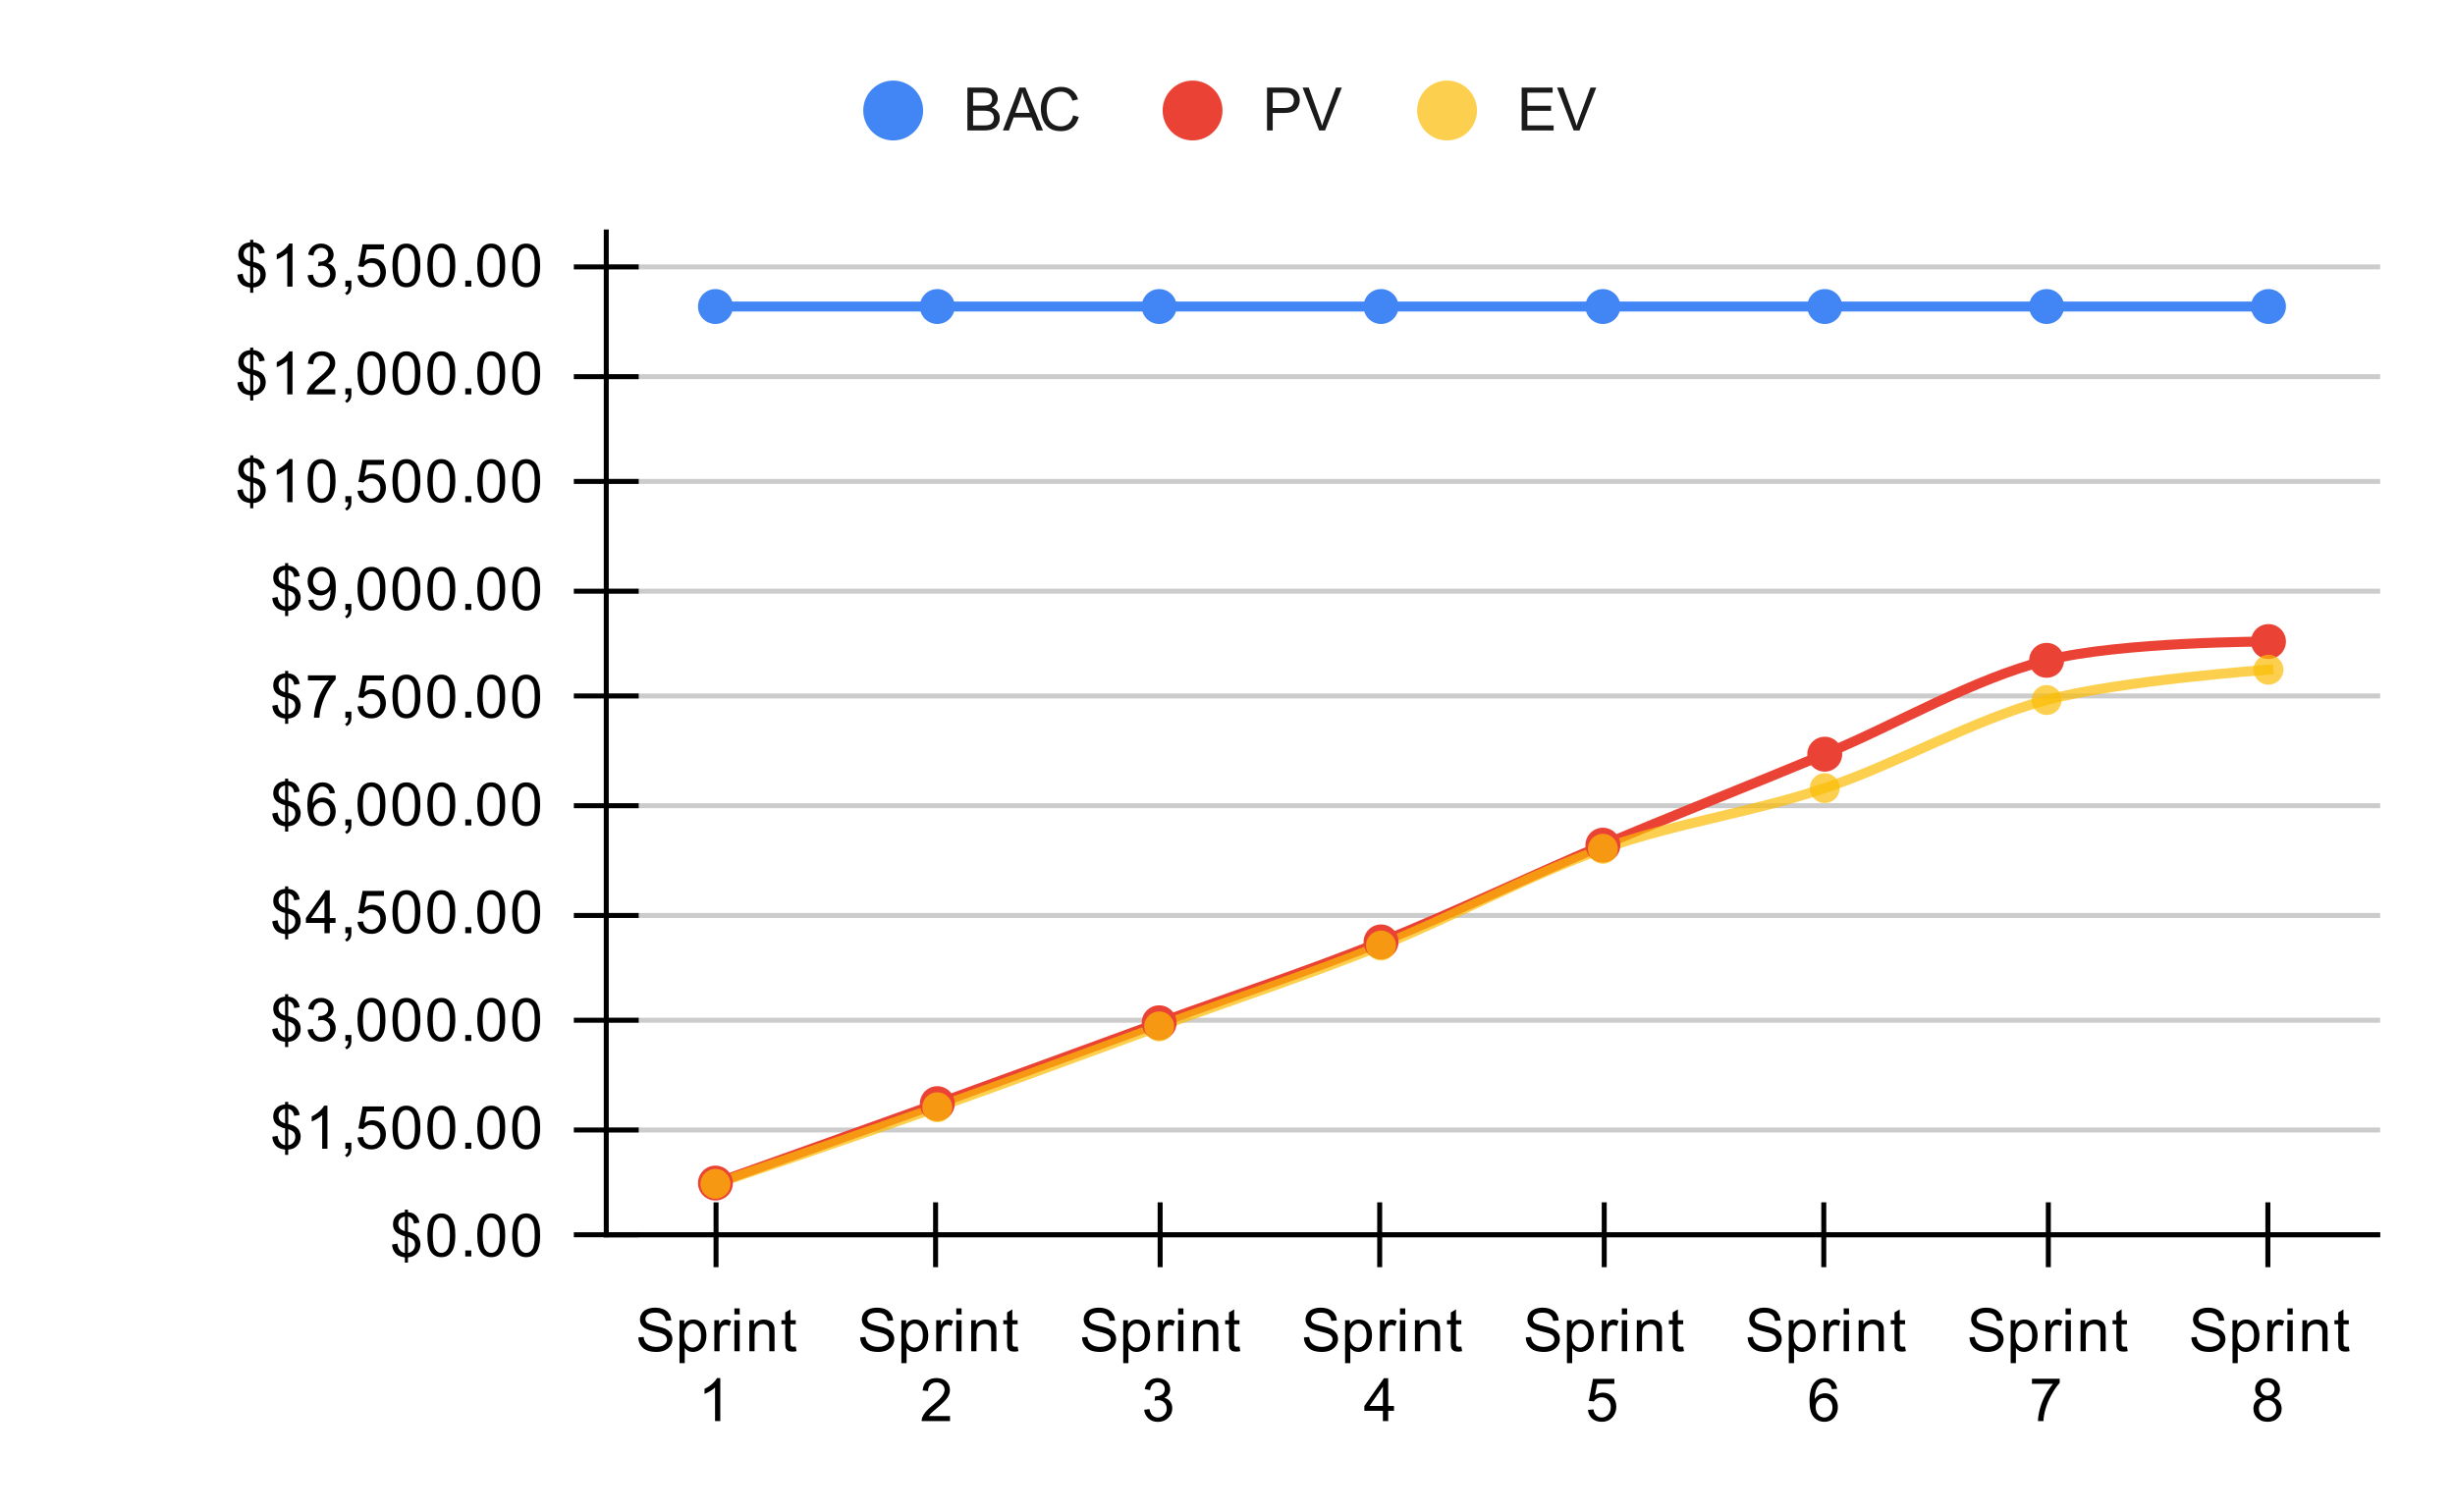 <svg version="1.1" viewBox="0.0 0.0 492.0 303.0" fill="none" stroke="none" stroke-linecap="square" stroke-miterlimit="10" width="492" height="303" xmlns:xlink="http://www.w3.org/1999/xlink" xmlns="http://www.w3.org/2000/svg"><path fill="#ffffff" d="M0 0L492.0 0L492.0 303.0L0 303.0L0 0Z" fill-rule="nonzero"/><path stroke="#333333" stroke-width="1.0" stroke-linecap="butt" d="M121.5 247.5L476.5 247.5" fill-rule="nonzero"/><path stroke="#cccccc" stroke-width="1.0" stroke-linecap="butt" d="M121.5 226.5L476.5 226.5" fill-rule="nonzero"/><path stroke="#cccccc" stroke-width="1.0" stroke-linecap="butt" d="M121.5 204.5L476.5 204.5" fill-rule="nonzero"/><path stroke="#cccccc" stroke-width="1.0" stroke-linecap="butt" d="M121.5 183.5L476.5 183.5" fill-rule="nonzero"/><path stroke="#cccccc" stroke-width="1.0" stroke-linecap="butt" d="M121.5 161.5L476.5 161.5" fill-rule="nonzero"/><path stroke="#cccccc" stroke-width="1.0" stroke-linecap="butt" d="M121.5 139.5L476.5 139.5" fill-rule="nonzero"/><path stroke="#cccccc" stroke-width="1.0" stroke-linecap="butt" d="M121.5 118.5L476.5 118.5" fill-rule="nonzero"/><path stroke="#cccccc" stroke-width="1.0" stroke-linecap="butt" d="M121.5 96.5L476.5 96.5" fill-rule="nonzero"/><path stroke="#cccccc" stroke-width="1.0" stroke-linecap="butt" d="M121.5 75.5L476.5 75.5" fill-rule="nonzero"/><path stroke="#cccccc" stroke-width="1.0" stroke-linecap="butt" d="M121.5 53.5L476.5 53.5" fill-rule="nonzero"/><path stroke="#000000" stroke-width="1.0" stroke-linecap="butt" stroke-opacity="0.0" d="M121.5 240.5L476.5 240.5" fill-rule="nonzero"/><path stroke="#000000" stroke-width="1.0" stroke-linecap="butt" stroke-opacity="0.0" d="M121.5 233.5L476.5 233.5" fill-rule="nonzero"/><path stroke="#000000" stroke-width="1.0" stroke-linecap="butt" stroke-opacity="0.0" d="M121.5 219.5L476.5 219.5" fill-rule="nonzero"/><path stroke="#000000" stroke-width="1.0" stroke-linecap="butt" stroke-opacity="0.0" d="M121.5 211.5L476.5 211.5" fill-rule="nonzero"/><path stroke="#000000" stroke-width="1.0" stroke-linecap="butt" stroke-opacity="0.0" d="M121.5 197.5L476.5 197.5" fill-rule="nonzero"/><path stroke="#000000" stroke-width="1.0" stroke-linecap="butt" stroke-opacity="0.0" d="M121.5 190.5L476.5 190.5" fill-rule="nonzero"/><path stroke="#000000" stroke-width="1.0" stroke-linecap="butt" stroke-opacity="0.0" d="M121.5 175.5L476.5 175.5" fill-rule="nonzero"/><path stroke="#000000" stroke-width="1.0" stroke-linecap="butt" stroke-opacity="0.0" d="M121.5 168.5L476.5 168.5" fill-rule="nonzero"/><path stroke="#000000" stroke-width="1.0" stroke-linecap="butt" stroke-opacity="0.0" d="M121.5 154.5L476.5 154.5" fill-rule="nonzero"/><path stroke="#000000" stroke-width="1.0" stroke-linecap="butt" stroke-opacity="0.0" d="M121.5 147.5L476.5 147.5" fill-rule="nonzero"/><path stroke="#000000" stroke-width="1.0" stroke-linecap="butt" stroke-opacity="0.0" d="M121.5 132.5L476.5 132.5" fill-rule="nonzero"/><path stroke="#000000" stroke-width="1.0" stroke-linecap="butt" stroke-opacity="0.0" d="M121.5 125.5L476.5 125.5" fill-rule="nonzero"/><path stroke="#000000" stroke-width="1.0" stroke-linecap="butt" stroke-opacity="0.0" d="M121.5 111.5L476.5 111.5" fill-rule="nonzero"/><path stroke="#000000" stroke-width="1.0" stroke-linecap="butt" stroke-opacity="0.0" d="M121.5 103.5L476.5 103.5" fill-rule="nonzero"/><path stroke="#000000" stroke-width="1.0" stroke-linecap="butt" stroke-opacity="0.0" d="M121.5 89.5L476.5 89.5" fill-rule="nonzero"/><path stroke="#000000" stroke-width="1.0" stroke-linecap="butt" stroke-opacity="0.0" d="M121.5 82.5L476.5 82.5" fill-rule="nonzero"/><path stroke="#000000" stroke-width="1.0" stroke-linecap="butt" stroke-opacity="0.0" d="M121.5 67.5L476.5 67.5" fill-rule="nonzero"/><path stroke="#000000" stroke-width="1.0" stroke-linecap="butt" stroke-opacity="0.0" d="M121.5 60.5L476.5 60.5" fill-rule="nonzero"/><path stroke="#000000" stroke-width="1.0" stroke-linecap="butt" stroke-opacity="0.0" d="M121.5 46.5L476.5 46.5" fill-rule="nonzero"/><path stroke="#000000" stroke-width="1.0" stroke-linecap="butt" d="M476.5 247.5L121.5 247.5" fill-rule="nonzero"/><path stroke="#000000" stroke-width="1.0" stroke-linecap="butt" d="M121.5 247.5L121.5 46.5" fill-rule="nonzero"/><clipPath id="id_0"><path d="M121.15 46.25L476.85 46.25L476.85 247.85L121.15 247.85L121.15 46.25Z" clip-rule="nonzero"/></clipPath><path stroke="#4285f4" stroke-width="2.0" stroke-linecap="butt" clip-path="url(#id_0)" d="M143.381 61.442C143.381 61.442 173.023 61.442 187.844 61.442C202.665 61.442 217.485 61.442 232.306 61.442C247.127 61.442 261.948 61.442 276.769 61.442C291.59 61.442 306.41 61.442 321.231 61.442C336.052 61.442 350.873 61.442 365.694 61.442C380.515 61.442 395.335 61.442 410.156 61.442C424.977 61.442 454.619 61.442 454.619 61.442" fill-rule="nonzero"/><path stroke="#ea4335" stroke-width="2.0" stroke-linecap="butt" clip-path="url(#id_0)" d="M143.381 237.14C143.381 237.14 173.023 226.575 187.844 221.22C202.665 215.865 217.485 210.414 232.306 205.011C247.127 199.608 261.948 194.735 276.769 188.802C291.59 182.868 306.41 175.68 321.231 169.408C336.052 163.137 350.873 157.348 365.694 151.173C380.515 144.998 395.335 136.121 410.156 132.358C424.977 128.595 454.619 128.595 454.619 128.595" fill-rule="nonzero"/><path stroke="#fbbc04" stroke-width="2.0" stroke-linecap="butt" stroke-opacity="0.702" clip-path="url(#id_0)" d="M143.381 237.285C143.381 237.285 173.023 227.202 187.844 221.944C202.665 216.686 217.485 211.138 232.306 205.735C247.127 200.331 261.948 195.459 276.769 189.525C291.59 183.591 306.41 175.39 321.231 170.132C336.052 164.873 350.873 162.944 365.694 157.975C380.515 153.006 395.335 144.274 410.156 140.318C424.977 136.362 454.619 134.24 454.619 134.24" fill-rule="nonzero"/><path fill="#4285f4" clip-path="url(#id_0)" d="M146.881 61.442C146.881 63.375 145.314 64.942 143.381 64.942C141.448 64.942 139.881 63.375 139.881 61.442C139.881 59.509 141.448 57.942 143.381 57.942C145.314 57.942 146.881 59.509 146.881 61.442Z" fill-rule="nonzero"/><path fill="#4285f4" clip-path="url(#id_0)" d="M191.344 61.442C191.344 63.375 189.777 64.942 187.844 64.942C185.911 64.942 184.344 63.375 184.344 61.442C184.344 59.509 185.911 57.942 187.844 57.942C189.777 57.942 191.344 59.509 191.344 61.442Z" fill-rule="nonzero"/><path fill="#4285f4" clip-path="url(#id_0)" d="M235.806 61.442C235.806 63.375 234.239 64.942 232.306 64.942C230.373 64.942 228.806 63.375 228.806 61.442C228.806 59.509 230.373 57.942 232.306 57.942C234.239 57.942 235.806 59.509 235.806 61.442Z" fill-rule="nonzero"/><path fill="#4285f4" clip-path="url(#id_0)" d="M280.269 61.442C280.269 63.375 278.702 64.942 276.769 64.942C274.836 64.942 273.269 63.375 273.269 61.442C273.269 59.509 274.836 57.942 276.769 57.942C278.702 57.942 280.269 59.509 280.269 61.442Z" fill-rule="nonzero"/><path fill="#4285f4" clip-path="url(#id_0)" d="M324.731 61.442C324.731 63.375 323.164 64.942 321.231 64.942C319.298 64.942 317.731 63.375 317.731 61.442C317.731 59.509 319.298 57.942 321.231 57.942C323.164 57.942 324.731 59.509 324.731 61.442Z" fill-rule="nonzero"/><path fill="#4285f4" clip-path="url(#id_0)" d="M369.194 61.442C369.194 63.375 367.627 64.942 365.694 64.942C363.761 64.942 362.194 63.375 362.194 61.442C362.194 59.509 363.761 57.942 365.694 57.942C367.627 57.942 369.194 59.509 369.194 61.442Z" fill-rule="nonzero"/><path fill="#4285f4" clip-path="url(#id_0)" d="M413.656 61.442C413.656 63.375 412.089 64.942 410.156 64.942C408.223 64.942 406.656 63.375 406.656 61.442C406.656 59.509 408.223 57.942 410.156 57.942C412.089 57.942 413.656 59.509 413.656 61.442Z" fill-rule="nonzero"/><path fill="#4285f4" clip-path="url(#id_0)" d="M458.119 61.442C458.119 63.375 456.552 64.942 454.619 64.942C452.686 64.942 451.119 63.375 451.119 61.442C451.119 59.509 452.686 57.942 454.619 57.942C456.552 57.942 458.119 59.509 458.119 61.442Z" fill-rule="nonzero"/><path fill="#ea4335" clip-path="url(#id_0)" d="M146.881 237.14C146.881 239.073 145.314 240.64 143.381 240.64C141.448 240.64 139.881 239.073 139.881 237.14C139.881 235.207 141.448 233.64 143.381 233.64C145.314 233.64 146.881 235.207 146.881 237.14Z" fill-rule="nonzero"/><path fill="#ea4335" clip-path="url(#id_0)" d="M191.344 221.22C191.344 223.153 189.777 224.72 187.844 224.72C185.911 224.72 184.344 223.153 184.344 221.22C184.344 219.287 185.911 217.72 187.844 217.72C189.777 217.72 191.344 219.287 191.344 221.22Z" fill-rule="nonzero"/><path fill="#ea4335" clip-path="url(#id_0)" d="M235.806 205.011C235.806 206.944 234.239 208.511 232.306 208.511C230.373 208.511 228.806 206.944 228.806 205.011C228.806 203.078 230.373 201.511 232.306 201.511C234.239 201.511 235.806 203.078 235.806 205.011Z" fill-rule="nonzero"/><path fill="#ea4335" clip-path="url(#id_0)" d="M280.269 188.802C280.269 190.734 278.702 192.302 276.769 192.302C274.836 192.302 273.269 190.734 273.269 188.802C273.269 186.869 274.836 185.302 276.769 185.302C278.702 185.302 280.269 186.869 280.269 188.802Z" fill-rule="nonzero"/><path fill="#ea4335" clip-path="url(#id_0)" d="M324.731 169.408C324.731 171.341 323.164 172.908 321.231 172.908C319.298 172.908 317.731 171.341 317.731 169.408C317.731 167.475 319.298 165.908 321.231 165.908C323.164 165.908 324.731 167.475 324.731 169.408Z" fill-rule="nonzero"/><path fill="#ea4335" clip-path="url(#id_0)" d="M369.194 151.173C369.194 153.106 367.627 154.673 365.694 154.673C363.761 154.673 362.194 153.106 362.194 151.173C362.194 149.24 363.761 147.673 365.694 147.673C367.627 147.673 369.194 149.24 369.194 151.173Z" fill-rule="nonzero"/><path fill="#ea4335" clip-path="url(#id_0)" d="M413.656 132.358C413.656 134.291 412.089 135.858 410.156 135.858C408.223 135.858 406.656 134.291 406.656 132.358C406.656 130.425 408.223 128.858 410.156 128.858C412.089 128.858 413.656 130.425 413.656 132.358Z" fill-rule="nonzero"/><path fill="#ea4335" clip-path="url(#id_0)" d="M458.119 128.595C458.119 130.528 456.552 132.095 454.619 132.095C452.686 132.095 451.119 130.528 451.119 128.595C451.119 126.662 452.686 125.095 454.619 125.095C456.552 125.095 458.119 126.662 458.119 128.595Z" fill-rule="nonzero"/><path fill="#fbbc04" fill-opacity="0.702" clip-path="url(#id_0)" d="M146.381 237.285C146.381 238.942 145.038 240.285 143.381 240.285C141.724 240.285 140.381 238.942 140.381 237.285C140.381 235.628 141.724 234.285 143.381 234.285C145.038 234.285 146.381 235.628 146.381 237.285Z" fill-rule="nonzero"/><path fill="#fbbc04" fill-opacity="0.702" clip-path="url(#id_0)" d="M190.844 221.944C190.844 223.601 189.501 224.944 187.844 224.944C186.187 224.944 184.844 223.601 184.844 221.944C184.844 220.287 186.187 218.944 187.844 218.944C189.501 218.944 190.844 220.287 190.844 221.944Z" fill-rule="nonzero"/><path fill="#fbbc04" fill-opacity="0.702" clip-path="url(#id_0)" d="M235.306 205.735C235.306 207.391 233.963 208.735 232.306 208.735C230.649 208.735 229.306 207.391 229.306 205.735C229.306 204.078 230.649 202.735 232.306 202.735C233.963 202.735 235.306 204.078 235.306 205.735Z" fill-rule="nonzero"/><path fill="#fbbc04" fill-opacity="0.702" clip-path="url(#id_0)" d="M279.769 189.525C279.769 191.182 278.426 192.525 276.769 192.525C275.112 192.525 273.769 191.182 273.769 189.525C273.769 187.868 275.112 186.525 276.769 186.525C278.426 186.525 279.769 187.868 279.769 189.525Z" fill-rule="nonzero"/><path fill="#fbbc04" fill-opacity="0.702" clip-path="url(#id_0)" d="M324.231 170.132C324.231 171.789 322.888 173.132 321.231 173.132C319.574 173.132 318.231 171.789 318.231 170.132C318.231 168.475 319.574 167.132 321.231 167.132C322.888 167.132 324.231 168.475 324.231 170.132Z" fill-rule="nonzero"/><path fill="#fbbc04" fill-opacity="0.702" clip-path="url(#id_0)" d="M368.694 157.975C368.694 159.632 367.351 160.975 365.694 160.975C364.037 160.975 362.694 159.632 362.694 157.975C362.694 156.318 364.037 154.975 365.694 154.975C367.351 154.975 368.694 156.318 368.694 157.975Z" fill-rule="nonzero"/><path fill="#fbbc04" fill-opacity="0.702" clip-path="url(#id_0)" d="M413.156 140.318C413.156 141.975 411.813 143.318 410.156 143.318C408.499 143.318 407.156 141.975 407.156 140.318C407.156 138.661 408.499 137.318 410.156 137.318C411.813 137.318 413.156 138.661 413.156 140.318Z" fill-rule="nonzero"/><path fill="#fbbc04" fill-opacity="0.702" clip-path="url(#id_0)" d="M457.619 134.24C457.619 135.896 456.276 137.24 454.619 137.24C452.962 137.24 451.619 135.896 451.619 134.24C451.619 132.583 452.962 131.24 454.619 131.24C456.276 131.24 457.619 132.583 457.619 134.24Z" fill-rule="nonzero"/><path stroke="#000000" stroke-width="1.0" stroke-linecap="butt" d="M143.5 253.5L143.5 241.5" fill-rule="nonzero"/><path stroke="#000000" stroke-width="1.0" stroke-linecap="butt" d="M187.5 253.5L187.5 241.5" fill-rule="nonzero"/><path stroke="#000000" stroke-width="1.0" stroke-linecap="butt" d="M232.5 253.5L232.5 241.5" fill-rule="nonzero"/><path stroke="#000000" stroke-width="1.0" stroke-linecap="butt" d="M276.5 253.5L276.5 241.5" fill-rule="nonzero"/><path stroke="#000000" stroke-width="1.0" stroke-linecap="butt" d="M321.5 253.5L321.5 241.5" fill-rule="nonzero"/><path stroke="#000000" stroke-width="1.0" stroke-linecap="butt" d="M365.5 253.5L365.5 241.5" fill-rule="nonzero"/><path stroke="#000000" stroke-width="1.0" stroke-linecap="butt" d="M410.5 253.5L410.5 241.5" fill-rule="nonzero"/><path stroke="#000000" stroke-width="1.0" stroke-linecap="butt" d="M454.5 253.5L454.5 241.5" fill-rule="nonzero"/><path stroke="#000000" stroke-width="1.0" stroke-linecap="butt" d="M115.5 247.5L127.5 247.5" fill-rule="nonzero"/><path stroke="#000000" stroke-width="1.0" stroke-linecap="butt" d="M115.5 226.5L127.5 226.5" fill-rule="nonzero"/><path stroke="#000000" stroke-width="1.0" stroke-linecap="butt" d="M115.5 204.5L127.5 204.5" fill-rule="nonzero"/><path stroke="#000000" stroke-width="1.0" stroke-linecap="butt" d="M115.5 183.5L127.5 183.5" fill-rule="nonzero"/><path stroke="#000000" stroke-width="1.0" stroke-linecap="butt" d="M115.5 161.5L127.5 161.5" fill-rule="nonzero"/><path stroke="#000000" stroke-width="1.0" stroke-linecap="butt" d="M115.5 139.5L127.5 139.5" fill-rule="nonzero"/><path stroke="#000000" stroke-width="1.0" stroke-linecap="butt" d="M115.5 118.5L127.5 118.5" fill-rule="nonzero"/><path stroke="#000000" stroke-width="1.0" stroke-linecap="butt" d="M115.5 96.5L127.5 96.5" fill-rule="nonzero"/><path stroke="#000000" stroke-width="1.0" stroke-linecap="butt" d="M115.5 75.5L127.5 75.5" fill-rule="nonzero"/><path stroke="#000000" stroke-width="1.0" stroke-linecap="butt" d="M115.5 53.5L127.5 53.5" fill-rule="nonzero"/><path fill="#000000" d="M81.134 253.084L81.134 252.037Q80.353 251.928 79.853 251.678Q79.353 251.428 78.994 250.866Q78.634 250.287 78.572 249.459L79.634 249.272Q79.759 250.116 80.072 250.506Q80.525 251.069 81.134 251.147L81.134 247.787Q80.494 247.662 79.806 247.272Q79.306 246.991 79.025 246.506Q78.759 246.006 78.759 245.366Q78.759 244.241 79.556 243.553Q80.088 243.084 81.134 242.975L81.134 242.475L81.759 242.475L81.759 242.975Q82.681 243.053 83.213 243.506Q83.916 244.084 84.056 245.084L82.963 245.256Q82.869 244.631 82.572 244.303Q82.275 243.975 81.759 243.866L81.759 246.897Q82.556 247.1 82.822 247.209Q83.306 247.428 83.619 247.741Q83.931 248.053 84.088 248.491Q84.259 248.912 84.259 249.412Q84.259 250.506 83.556 251.241Q82.869 251.975 81.759 252.022L81.759 253.084L81.134 253.084ZM81.134 243.85Q80.525 243.944 80.166 244.35Q79.822 244.741 79.822 245.287Q79.822 245.819 80.119 246.194Q80.416 246.553 81.134 246.772L81.134 243.85ZM81.759 251.147Q82.369 251.069 82.775 250.616Q83.181 250.147 83.181 249.475Q83.181 248.897 82.884 248.553Q82.603 248.209 81.759 247.928L81.759 251.147ZM85.65 247.616Q85.65 246.084 85.963 245.162Q86.275 244.225 86.884 243.725Q87.509 243.225 88.447 243.225Q89.134 243.225 89.65 243.506Q90.181 243.787 90.525 244.319Q90.869 244.834 91.056 245.584Q91.244 246.334 91.244 247.616Q91.244 249.131 90.931 250.053Q90.634 250.975 90.009 251.491Q89.4 251.991 88.447 251.991Q87.213 251.991 86.494 251.1Q85.65 250.037 85.65 247.616ZM86.728 247.616Q86.728 249.725 87.228 250.428Q87.728 251.131 88.447 251.131Q89.181 251.131 89.666 250.428Q90.166 249.725 90.166 247.616Q90.166 245.491 89.666 244.803Q89.181 244.1 88.431 244.1Q87.713 244.1 87.275 244.709Q86.728 245.491 86.728 247.616ZM93.244 251.85L93.244 250.647L94.447 250.647L94.447 251.85L93.244 251.85ZM95.65 247.616Q95.65 246.084 95.963 245.162Q96.275 244.225 96.884 243.725Q97.509 243.225 98.447 243.225Q99.134 243.225 99.65 243.506Q100.181 243.787 100.525 244.319Q100.869 244.834 101.056 245.584Q101.244 246.334 101.244 247.616Q101.244 249.131 100.931 250.053Q100.634 250.975 100.009 251.491Q99.4 251.991 98.447 251.991Q97.213 251.991 96.494 251.1Q95.65 250.037 95.65 247.616ZM96.728 247.616Q96.728 249.725 97.228 250.428Q97.728 251.131 98.447 251.131Q99.181 251.131 99.666 250.428Q100.166 249.725 100.166 247.616Q100.166 245.491 99.666 244.803Q99.181 244.1 98.431 244.1Q97.713 244.1 97.275 244.709Q96.728 245.491 96.728 247.616ZM102.65 247.616Q102.65 246.084 102.963 245.162Q103.275 244.225 103.884 243.725Q104.509 243.225 105.447 243.225Q106.134 243.225 106.65 243.506Q107.181 243.787 107.525 244.319Q107.869 244.834 108.056 245.584Q108.244 246.334 108.244 247.616Q108.244 249.131 107.931 250.053Q107.634 250.975 107.009 251.491Q106.4 251.991 105.447 251.991Q104.213 251.991 103.494 251.1Q102.65 250.037 102.65 247.616ZM103.728 247.616Q103.728 249.725 104.228 250.428Q104.728 251.131 105.447 251.131Q106.181 251.131 106.666 250.428Q107.166 249.725 107.166 247.616Q107.166 245.491 106.666 244.803Q106.181 244.1 105.431 244.1Q104.713 244.1 104.275 244.709Q103.728 245.491 103.728 247.616Z" fill-rule="nonzero"/><path fill="#000000" d="M57.134 231.484L57.134 230.438Q56.353 230.328 55.853 230.078Q55.353 229.828 54.994 229.266Q54.634 228.688 54.572 227.859L55.634 227.672Q55.759 228.516 56.072 228.906Q56.525 229.469 57.134 229.547L57.134 226.188Q56.494 226.062 55.806 225.672Q55.306 225.391 55.025 224.906Q54.759 224.406 54.759 223.766Q54.759 222.641 55.556 221.953Q56.087 221.484 57.134 221.375L57.134 220.875L57.759 220.875L57.759 221.375Q58.681 221.453 59.212 221.906Q59.916 222.484 60.056 223.484L58.962 223.656Q58.869 223.031 58.572 222.703Q58.275 222.375 57.759 222.266L57.759 225.297Q58.556 225.5 58.822 225.609Q59.306 225.828 59.619 226.141Q59.931 226.453 60.087 226.891Q60.259 227.312 60.259 227.812Q60.259 228.906 59.556 229.641Q58.869 230.375 57.759 230.422L57.759 231.484L57.134 231.484ZM57.134 222.25Q56.525 222.344 56.166 222.75Q55.822 223.141 55.822 223.688Q55.822 224.219 56.119 224.594Q56.416 224.953 57.134 225.172L57.134 222.25ZM57.759 229.547Q58.369 229.469 58.775 229.016Q59.181 228.547 59.181 227.875Q59.181 227.297 58.884 226.953Q58.603 226.609 57.759 226.328L57.759 229.547ZM65.619 230.25L64.572 230.25L64.572 223.531Q64.181 223.891 63.556 224.266Q62.947 224.625 62.462 224.797L62.462 223.781Q63.337 223.359 63.994 222.781Q64.666 222.188 64.947 221.625L65.619 221.625L65.619 230.25ZM69.213 230.25L69.213 229.047L70.416 229.047L70.416 230.25Q70.416 230.906 70.181 231.312Q69.947 231.734 69.447 231.953L69.15 231.5Q69.478 231.359 69.634 231.062Q69.791 230.781 69.822 230.25L69.213 230.25ZM71.65 228.0L72.759 227.906Q72.884 228.719 73.322 229.125Q73.775 229.531 74.416 229.531Q75.166 229.531 75.697 228.953Q76.228 228.375 76.228 227.438Q76.228 226.531 75.713 226.016Q75.213 225.484 74.384 225.484Q73.884 225.484 73.463 225.719Q73.056 225.953 72.822 226.312L71.838 226.188L72.666 221.781L76.947 221.781L76.947 222.781L73.509 222.781L73.056 225.094Q73.822 224.547 74.666 224.547Q75.791 224.547 76.556 225.328Q77.338 226.109 77.338 227.344Q77.338 228.5 76.666 229.359Q75.838 230.391 74.416 230.391Q73.244 230.391 72.494 229.734Q71.759 229.078 71.65 228.0ZM78.65 226.016Q78.65 224.484 78.963 223.562Q79.275 222.625 79.884 222.125Q80.509 221.625 81.447 221.625Q82.134 221.625 82.65 221.906Q83.181 222.188 83.525 222.719Q83.869 223.234 84.056 223.984Q84.244 224.734 84.244 226.016Q84.244 227.531 83.931 228.453Q83.634 229.375 83.009 229.891Q82.4 230.391 81.447 230.391Q80.213 230.391 79.494 229.5Q78.65 228.438 78.65 226.016ZM79.728 226.016Q79.728 228.125 80.228 228.828Q80.728 229.531 81.447 229.531Q82.181 229.531 82.666 228.828Q83.166 228.125 83.166 226.016Q83.166 223.891 82.666 223.203Q82.181 222.5 81.431 222.5Q80.713 222.5 80.275 223.109Q79.728 223.891 79.728 226.016ZM85.65 226.016Q85.65 224.484 85.963 223.562Q86.275 222.625 86.884 222.125Q87.509 221.625 88.447 221.625Q89.134 221.625 89.65 221.906Q90.181 222.188 90.525 222.719Q90.869 223.234 91.056 223.984Q91.244 224.734 91.244 226.016Q91.244 227.531 90.931 228.453Q90.634 229.375 90.009 229.891Q89.4 230.391 88.447 230.391Q87.213 230.391 86.494 229.5Q85.65 228.438 85.65 226.016ZM86.728 226.016Q86.728 228.125 87.228 228.828Q87.728 229.531 88.447 229.531Q89.181 229.531 89.666 228.828Q90.166 228.125 90.166 226.016Q90.166 223.891 89.666 223.203Q89.181 222.5 88.431 222.5Q87.713 222.5 87.275 223.109Q86.728 223.891 86.728 226.016ZM93.244 230.25L93.244 229.047L94.447 229.047L94.447 230.25L93.244 230.25ZM95.65 226.016Q95.65 224.484 95.963 223.562Q96.275 222.625 96.884 222.125Q97.509 221.625 98.447 221.625Q99.134 221.625 99.65 221.906Q100.181 222.188 100.525 222.719Q100.869 223.234 101.056 223.984Q101.244 224.734 101.244 226.016Q101.244 227.531 100.931 228.453Q100.634 229.375 100.009 229.891Q99.4 230.391 98.447 230.391Q97.213 230.391 96.494 229.5Q95.65 228.438 95.65 226.016ZM96.728 226.016Q96.728 228.125 97.228 228.828Q97.728 229.531 98.447 229.531Q99.181 229.531 99.666 228.828Q100.166 228.125 100.166 226.016Q100.166 223.891 99.666 223.203Q99.181 222.5 98.431 222.5Q97.713 222.5 97.275 223.109Q96.728 223.891 96.728 226.016ZM102.65 226.016Q102.65 224.484 102.963 223.562Q103.275 222.625 103.884 222.125Q104.509 221.625 105.447 221.625Q106.134 221.625 106.65 221.906Q107.181 222.188 107.525 222.719Q107.869 223.234 108.056 223.984Q108.244 224.734 108.244 226.016Q108.244 227.531 107.931 228.453Q107.634 229.375 107.009 229.891Q106.4 230.391 105.447 230.391Q104.213 230.391 103.494 229.5Q102.65 228.438 102.65 226.016ZM103.728 226.016Q103.728 228.125 104.228 228.828Q104.728 229.531 105.447 229.531Q106.181 229.531 106.666 228.828Q107.166 228.125 107.166 226.016Q107.166 223.891 106.666 223.203Q106.181 222.5 105.431 222.5Q104.713 222.5 104.275 223.109Q103.728 223.891 103.728 226.016Z" fill-rule="nonzero"/><path fill="#000000" d="M57.134 209.884L57.134 208.838Q56.353 208.728 55.853 208.478Q55.353 208.228 54.994 207.666Q54.634 207.088 54.572 206.259L55.634 206.072Q55.759 206.916 56.072 207.306Q56.525 207.869 57.134 207.947L57.134 204.588Q56.494 204.463 55.806 204.072Q55.306 203.791 55.025 203.306Q54.759 202.806 54.759 202.166Q54.759 201.041 55.556 200.353Q56.087 199.884 57.134 199.775L57.134 199.275L57.759 199.275L57.759 199.775Q58.681 199.853 59.212 200.306Q59.916 200.884 60.056 201.884L58.962 202.056Q58.869 201.431 58.572 201.103Q58.275 200.775 57.759 200.666L57.759 203.697Q58.556 203.9 58.822 204.009Q59.306 204.228 59.619 204.541Q59.931 204.853 60.087 205.291Q60.259 205.713 60.259 206.213Q60.259 207.306 59.556 208.041Q58.869 208.775 57.759 208.822L57.759 209.884L57.134 209.884ZM57.134 200.65Q56.525 200.744 56.166 201.15Q55.822 201.541 55.822 202.088Q55.822 202.619 56.119 202.994Q56.416 203.353 57.134 203.572L57.134 200.65ZM57.759 207.947Q58.369 207.869 58.775 207.416Q59.181 206.947 59.181 206.275Q59.181 205.697 58.884 205.353Q58.603 205.009 57.759 204.728L57.759 207.947ZM61.65 206.384L62.712 206.244Q62.884 207.134 63.322 207.541Q63.759 207.931 64.384 207.931Q65.134 207.931 65.65 207.416Q66.166 206.9 66.166 206.134Q66.166 205.416 65.681 204.947Q65.213 204.463 64.478 204.463Q64.181 204.463 63.728 204.588L63.853 203.65Q63.962 203.666 64.025 203.666Q64.697 203.666 65.228 203.322Q65.775 202.963 65.775 202.228Q65.775 201.65 65.384 201.275Q64.994 200.884 64.369 200.884Q63.759 200.884 63.337 201.275Q62.931 201.666 62.822 202.431L61.759 202.244Q61.947 201.197 62.634 200.619Q63.322 200.025 64.338 200.025Q65.041 200.025 65.634 200.338Q66.228 200.634 66.541 201.15Q66.853 201.666 66.853 202.259Q66.853 202.806 66.556 203.275Q66.259 203.728 65.681 203.994Q66.431 204.166 66.853 204.728Q67.275 205.275 67.275 206.119Q67.275 207.244 66.447 208.025Q65.634 208.806 64.384 208.806Q63.259 208.806 62.509 208.134Q61.759 207.447 61.65 206.384ZM69.213 208.65L69.213 207.447L70.416 207.447L70.416 208.65Q70.416 209.306 70.181 209.713Q69.947 210.134 69.447 210.353L69.15 209.9Q69.478 209.759 69.634 209.463Q69.791 209.181 69.822 208.65L69.213 208.65ZM71.65 204.416Q71.65 202.884 71.963 201.963Q72.275 201.025 72.884 200.525Q73.509 200.025 74.447 200.025Q75.134 200.025 75.65 200.306Q76.181 200.588 76.525 201.119Q76.869 201.634 77.056 202.384Q77.244 203.134 77.244 204.416Q77.244 205.931 76.931 206.853Q76.634 207.775 76.009 208.291Q75.4 208.791 74.447 208.791Q73.213 208.791 72.494 207.9Q71.65 206.838 71.65 204.416ZM72.728 204.416Q72.728 206.525 73.228 207.228Q73.728 207.931 74.447 207.931Q75.181 207.931 75.666 207.228Q76.166 206.525 76.166 204.416Q76.166 202.291 75.666 201.603Q75.181 200.9 74.431 200.9Q73.713 200.9 73.275 201.509Q72.728 202.291 72.728 204.416ZM78.65 204.416Q78.65 202.884 78.963 201.963Q79.275 201.025 79.884 200.525Q80.509 200.025 81.447 200.025Q82.134 200.025 82.65 200.306Q83.181 200.588 83.525 201.119Q83.869 201.634 84.056 202.384Q84.244 203.134 84.244 204.416Q84.244 205.931 83.931 206.853Q83.634 207.775 83.009 208.291Q82.4 208.791 81.447 208.791Q80.213 208.791 79.494 207.9Q78.65 206.838 78.65 204.416ZM79.728 204.416Q79.728 206.525 80.228 207.228Q80.728 207.931 81.447 207.931Q82.181 207.931 82.666 207.228Q83.166 206.525 83.166 204.416Q83.166 202.291 82.666 201.603Q82.181 200.9 81.431 200.9Q80.713 200.9 80.275 201.509Q79.728 202.291 79.728 204.416ZM85.65 204.416Q85.65 202.884 85.963 201.963Q86.275 201.025 86.884 200.525Q87.509 200.025 88.447 200.025Q89.134 200.025 89.65 200.306Q90.181 200.588 90.525 201.119Q90.869 201.634 91.056 202.384Q91.244 203.134 91.244 204.416Q91.244 205.931 90.931 206.853Q90.634 207.775 90.009 208.291Q89.4 208.791 88.447 208.791Q87.213 208.791 86.494 207.9Q85.65 206.838 85.65 204.416ZM86.728 204.416Q86.728 206.525 87.228 207.228Q87.728 207.931 88.447 207.931Q89.181 207.931 89.666 207.228Q90.166 206.525 90.166 204.416Q90.166 202.291 89.666 201.603Q89.181 200.9 88.431 200.9Q87.713 200.9 87.275 201.509Q86.728 202.291 86.728 204.416ZM93.244 208.65L93.244 207.447L94.447 207.447L94.447 208.65L93.244 208.65ZM95.65 204.416Q95.65 202.884 95.963 201.963Q96.275 201.025 96.884 200.525Q97.509 200.025 98.447 200.025Q99.134 200.025 99.65 200.306Q100.181 200.588 100.525 201.119Q100.869 201.634 101.056 202.384Q101.244 203.134 101.244 204.416Q101.244 205.931 100.931 206.853Q100.634 207.775 100.009 208.291Q99.4 208.791 98.447 208.791Q97.213 208.791 96.494 207.9Q95.65 206.838 95.65 204.416ZM96.728 204.416Q96.728 206.525 97.228 207.228Q97.728 207.931 98.447 207.931Q99.181 207.931 99.666 207.228Q100.166 206.525 100.166 204.416Q100.166 202.291 99.666 201.603Q99.181 200.9 98.431 200.9Q97.713 200.9 97.275 201.509Q96.728 202.291 96.728 204.416ZM102.65 204.416Q102.65 202.884 102.963 201.963Q103.275 201.025 103.884 200.525Q104.509 200.025 105.447 200.025Q106.134 200.025 106.65 200.306Q107.181 200.588 107.525 201.119Q107.869 201.634 108.056 202.384Q108.244 203.134 108.244 204.416Q108.244 205.931 107.931 206.853Q107.634 207.775 107.009 208.291Q106.4 208.791 105.447 208.791Q104.213 208.791 103.494 207.9Q102.65 206.838 102.65 204.416ZM103.728 204.416Q103.728 206.525 104.228 207.228Q104.728 207.931 105.447 207.931Q106.181 207.931 106.666 207.228Q107.166 206.525 107.166 204.416Q107.166 202.291 106.666 201.603Q106.181 200.9 105.431 200.9Q104.713 200.9 104.275 201.509Q103.728 202.291 103.728 204.416Z" fill-rule="nonzero"/><path fill="#000000" d="M57.134 188.284L57.134 187.238Q56.353 187.128 55.853 186.878Q55.353 186.628 54.994 186.066Q54.634 185.488 54.572 184.659L55.634 184.472Q55.759 185.316 56.072 185.706Q56.525 186.269 57.134 186.347L57.134 182.988Q56.494 182.863 55.806 182.472Q55.306 182.191 55.025 181.706Q54.759 181.206 54.759 180.566Q54.759 179.441 55.556 178.753Q56.087 178.284 57.134 178.175L57.134 177.675L57.759 177.675L57.759 178.175Q58.681 178.253 59.212 178.706Q59.916 179.284 60.056 180.284L58.962 180.456Q58.869 179.831 58.572 179.503Q58.275 179.175 57.759 179.066L57.759 182.097Q58.556 182.3 58.822 182.409Q59.306 182.628 59.619 182.941Q59.931 183.253 60.087 183.691Q60.259 184.113 60.259 184.613Q60.259 185.706 59.556 186.441Q58.869 187.175 57.759 187.222L57.759 188.284L57.134 188.284ZM57.134 179.05Q56.525 179.144 56.166 179.55Q55.822 179.941 55.822 180.488Q55.822 181.019 56.119 181.394Q56.416 181.753 57.134 181.972L57.134 179.05ZM57.759 186.347Q58.369 186.269 58.775 185.816Q59.181 185.347 59.181 184.675Q59.181 184.097 58.884 183.753Q58.603 183.409 57.759 183.128L57.759 186.347ZM65.025 187.05L65.025 184.988L61.306 184.988L61.306 184.019L65.228 178.456L66.088 178.456L66.088 184.019L67.244 184.019L67.244 184.988L66.088 184.988L66.088 187.05L65.025 187.05ZM65.025 184.019L65.025 180.159L62.337 184.019L65.025 184.019ZM69.213 187.05L69.213 185.847L70.416 185.847L70.416 187.05Q70.416 187.706 70.181 188.113Q69.947 188.534 69.447 188.753L69.15 188.3Q69.478 188.159 69.634 187.863Q69.791 187.581 69.822 187.05L69.213 187.05ZM71.65 184.8L72.759 184.706Q72.884 185.519 73.322 185.925Q73.775 186.331 74.416 186.331Q75.166 186.331 75.697 185.753Q76.228 185.175 76.228 184.238Q76.228 183.331 75.713 182.816Q75.213 182.284 74.384 182.284Q73.884 182.284 73.463 182.519Q73.056 182.753 72.822 183.113L71.838 182.988L72.666 178.581L76.947 178.581L76.947 179.581L73.509 179.581L73.056 181.894Q73.822 181.347 74.666 181.347Q75.791 181.347 76.556 182.128Q77.338 182.909 77.338 184.144Q77.338 185.3 76.666 186.159Q75.838 187.191 74.416 187.191Q73.244 187.191 72.494 186.534Q71.759 185.878 71.65 184.8ZM78.65 182.816Q78.65 181.284 78.963 180.363Q79.275 179.425 79.884 178.925Q80.509 178.425 81.447 178.425Q82.134 178.425 82.65 178.706Q83.181 178.988 83.525 179.519Q83.869 180.034 84.056 180.784Q84.244 181.534 84.244 182.816Q84.244 184.331 83.931 185.253Q83.634 186.175 83.009 186.691Q82.4 187.191 81.447 187.191Q80.213 187.191 79.494 186.3Q78.65 185.238 78.65 182.816ZM79.728 182.816Q79.728 184.925 80.228 185.628Q80.728 186.331 81.447 186.331Q82.181 186.331 82.666 185.628Q83.166 184.925 83.166 182.816Q83.166 180.691 82.666 180.003Q82.181 179.3 81.431 179.3Q80.713 179.3 80.275 179.909Q79.728 180.691 79.728 182.816ZM85.65 182.816Q85.65 181.284 85.963 180.363Q86.275 179.425 86.884 178.925Q87.509 178.425 88.447 178.425Q89.134 178.425 89.65 178.706Q90.181 178.988 90.525 179.519Q90.869 180.034 91.056 180.784Q91.244 181.534 91.244 182.816Q91.244 184.331 90.931 185.253Q90.634 186.175 90.009 186.691Q89.4 187.191 88.447 187.191Q87.213 187.191 86.494 186.3Q85.65 185.238 85.65 182.816ZM86.728 182.816Q86.728 184.925 87.228 185.628Q87.728 186.331 88.447 186.331Q89.181 186.331 89.666 185.628Q90.166 184.925 90.166 182.816Q90.166 180.691 89.666 180.003Q89.181 179.3 88.431 179.3Q87.713 179.3 87.275 179.909Q86.728 180.691 86.728 182.816ZM93.244 187.05L93.244 185.847L94.447 185.847L94.447 187.05L93.244 187.05ZM95.65 182.816Q95.65 181.284 95.963 180.363Q96.275 179.425 96.884 178.925Q97.509 178.425 98.447 178.425Q99.134 178.425 99.65 178.706Q100.181 178.988 100.525 179.519Q100.869 180.034 101.056 180.784Q101.244 181.534 101.244 182.816Q101.244 184.331 100.931 185.253Q100.634 186.175 100.009 186.691Q99.4 187.191 98.447 187.191Q97.213 187.191 96.494 186.3Q95.65 185.238 95.65 182.816ZM96.728 182.816Q96.728 184.925 97.228 185.628Q97.728 186.331 98.447 186.331Q99.181 186.331 99.666 185.628Q100.166 184.925 100.166 182.816Q100.166 180.691 99.666 180.003Q99.181 179.3 98.431 179.3Q97.713 179.3 97.275 179.909Q96.728 180.691 96.728 182.816ZM102.65 182.816Q102.65 181.284 102.963 180.363Q103.275 179.425 103.884 178.925Q104.509 178.425 105.447 178.425Q106.134 178.425 106.65 178.706Q107.181 178.988 107.525 179.519Q107.869 180.034 108.056 180.784Q108.244 181.534 108.244 182.816Q108.244 184.331 107.931 185.253Q107.634 186.175 107.009 186.691Q106.4 187.191 105.447 187.191Q104.213 187.191 103.494 186.3Q102.65 185.238 102.65 182.816ZM103.728 182.816Q103.728 184.925 104.228 185.628Q104.728 186.331 105.447 186.331Q106.181 186.331 106.666 185.628Q107.166 184.925 107.166 182.816Q107.166 180.691 106.666 180.003Q106.181 179.3 105.431 179.3Q104.713 179.3 104.275 179.909Q103.728 180.691 103.728 182.816Z" fill-rule="nonzero"/><path fill="#000000" d="M57.134 166.684L57.134 165.637Q56.353 165.528 55.853 165.278Q55.353 165.028 54.994 164.466Q54.634 163.887 54.572 163.059L55.634 162.872Q55.759 163.716 56.072 164.106Q56.525 164.669 57.134 164.747L57.134 161.387Q56.494 161.262 55.806 160.872Q55.306 160.591 55.025 160.106Q54.759 159.606 54.759 158.966Q54.759 157.841 55.556 157.153Q56.087 156.684 57.134 156.575L57.134 156.075L57.759 156.075L57.759 156.575Q58.681 156.653 59.212 157.106Q59.916 157.684 60.056 158.684L58.962 158.856Q58.869 158.231 58.572 157.903Q58.275 157.575 57.759 157.466L57.759 160.497Q58.556 160.7 58.822 160.809Q59.306 161.028 59.619 161.341Q59.931 161.653 60.087 162.091Q60.259 162.512 60.259 163.012Q60.259 164.106 59.556 164.841Q58.869 165.575 57.759 165.622L57.759 166.684L57.134 166.684ZM57.134 157.45Q56.525 157.544 56.166 157.95Q55.822 158.341 55.822 158.887Q55.822 159.419 56.119 159.794Q56.416 160.153 57.134 160.372L57.134 157.45ZM57.759 164.747Q58.369 164.669 58.775 164.216Q59.181 163.747 59.181 163.075Q59.181 162.497 58.884 162.153Q58.603 161.809 57.759 161.528L57.759 164.747ZM67.119 158.966L66.072 159.044Q65.931 158.419 65.681 158.137Q65.244 157.684 64.619 157.684Q64.119 157.684 63.728 157.966Q63.244 158.341 62.947 159.044Q62.666 159.731 62.65 161.012Q63.025 160.434 63.572 160.153Q64.134 159.872 64.744 159.872Q65.791 159.872 66.525 160.653Q67.275 161.434 67.275 162.653Q67.275 163.466 66.916 164.169Q66.572 164.856 65.963 165.231Q65.353 165.591 64.588 165.591Q63.259 165.591 62.431 164.622Q61.603 163.653 61.603 161.434Q61.603 158.934 62.525 157.809Q63.322 156.825 64.681 156.825Q65.697 156.825 66.338 157.403Q66.994 157.966 67.119 158.966ZM62.822 162.669Q62.822 163.216 63.041 163.716Q63.275 164.2 63.681 164.466Q64.103 164.731 64.572 164.731Q65.228 164.731 65.713 164.2Q66.197 163.653 66.197 162.731Q66.197 161.841 65.713 161.325Q65.244 160.809 64.525 160.809Q63.806 160.809 63.306 161.325Q62.822 161.841 62.822 162.669ZM69.213 165.45L69.213 164.247L70.416 164.247L70.416 165.45Q70.416 166.106 70.181 166.512Q69.947 166.934 69.447 167.153L69.15 166.7Q69.478 166.559 69.634 166.262Q69.791 165.981 69.822 165.45L69.213 165.45ZM71.65 161.216Q71.65 159.684 71.963 158.762Q72.275 157.825 72.884 157.325Q73.509 156.825 74.447 156.825Q75.134 156.825 75.65 157.106Q76.181 157.387 76.525 157.919Q76.869 158.434 77.056 159.184Q77.244 159.934 77.244 161.216Q77.244 162.731 76.931 163.653Q76.634 164.575 76.009 165.091Q75.4 165.591 74.447 165.591Q73.213 165.591 72.494 164.7Q71.65 163.637 71.65 161.216ZM72.728 161.216Q72.728 163.325 73.228 164.028Q73.728 164.731 74.447 164.731Q75.181 164.731 75.666 164.028Q76.166 163.325 76.166 161.216Q76.166 159.091 75.666 158.403Q75.181 157.7 74.431 157.7Q73.713 157.7 73.275 158.309Q72.728 159.091 72.728 161.216ZM78.65 161.216Q78.65 159.684 78.963 158.762Q79.275 157.825 79.884 157.325Q80.509 156.825 81.447 156.825Q82.134 156.825 82.65 157.106Q83.181 157.387 83.525 157.919Q83.869 158.434 84.056 159.184Q84.244 159.934 84.244 161.216Q84.244 162.731 83.931 163.653Q83.634 164.575 83.009 165.091Q82.4 165.591 81.447 165.591Q80.213 165.591 79.494 164.7Q78.65 163.637 78.65 161.216ZM79.728 161.216Q79.728 163.325 80.228 164.028Q80.728 164.731 81.447 164.731Q82.181 164.731 82.666 164.028Q83.166 163.325 83.166 161.216Q83.166 159.091 82.666 158.403Q82.181 157.7 81.431 157.7Q80.713 157.7 80.275 158.309Q79.728 159.091 79.728 161.216ZM85.65 161.216Q85.65 159.684 85.963 158.762Q86.275 157.825 86.884 157.325Q87.509 156.825 88.447 156.825Q89.134 156.825 89.65 157.106Q90.181 157.387 90.525 157.919Q90.869 158.434 91.056 159.184Q91.244 159.934 91.244 161.216Q91.244 162.731 90.931 163.653Q90.634 164.575 90.009 165.091Q89.4 165.591 88.447 165.591Q87.213 165.591 86.494 164.7Q85.65 163.637 85.65 161.216ZM86.728 161.216Q86.728 163.325 87.228 164.028Q87.728 164.731 88.447 164.731Q89.181 164.731 89.666 164.028Q90.166 163.325 90.166 161.216Q90.166 159.091 89.666 158.403Q89.181 157.7 88.431 157.7Q87.713 157.7 87.275 158.309Q86.728 159.091 86.728 161.216ZM93.244 165.45L93.244 164.247L94.447 164.247L94.447 165.45L93.244 165.45ZM95.65 161.216Q95.65 159.684 95.963 158.762Q96.275 157.825 96.884 157.325Q97.509 156.825 98.447 156.825Q99.134 156.825 99.65 157.106Q100.181 157.387 100.525 157.919Q100.869 158.434 101.056 159.184Q101.244 159.934 101.244 161.216Q101.244 162.731 100.931 163.653Q100.634 164.575 100.009 165.091Q99.4 165.591 98.447 165.591Q97.213 165.591 96.494 164.7Q95.65 163.637 95.65 161.216ZM96.728 161.216Q96.728 163.325 97.228 164.028Q97.728 164.731 98.447 164.731Q99.181 164.731 99.666 164.028Q100.166 163.325 100.166 161.216Q100.166 159.091 99.666 158.403Q99.181 157.7 98.431 157.7Q97.713 157.7 97.275 158.309Q96.728 159.091 96.728 161.216ZM102.65 161.216Q102.65 159.684 102.963 158.762Q103.275 157.825 103.884 157.325Q104.509 156.825 105.447 156.825Q106.134 156.825 106.65 157.106Q107.181 157.387 107.525 157.919Q107.869 158.434 108.056 159.184Q108.244 159.934 108.244 161.216Q108.244 162.731 107.931 163.653Q107.634 164.575 107.009 165.091Q106.4 165.591 105.447 165.591Q104.213 165.591 103.494 164.7Q102.65 163.637 102.65 161.216ZM103.728 161.216Q103.728 163.325 104.228 164.028Q104.728 164.731 105.447 164.731Q106.181 164.731 106.666 164.028Q107.166 163.325 107.166 161.216Q107.166 159.091 106.666 158.403Q106.181 157.7 105.431 157.7Q104.713 157.7 104.275 158.309Q103.728 159.091 103.728 161.216Z" fill-rule="nonzero"/><path fill="#000000" d="M57.134 145.084L57.134 144.037Q56.353 143.928 55.853 143.678Q55.353 143.428 54.994 142.866Q54.634 142.287 54.572 141.459L55.634 141.272Q55.759 142.116 56.072 142.506Q56.525 143.069 57.134 143.147L57.134 139.787Q56.494 139.662 55.806 139.272Q55.306 138.991 55.025 138.506Q54.759 138.006 54.759 137.366Q54.759 136.241 55.556 135.553Q56.087 135.084 57.134 134.975L57.134 134.475L57.759 134.475L57.759 134.975Q58.681 135.053 59.212 135.506Q59.916 136.084 60.056 137.084L58.962 137.256Q58.869 136.631 58.572 136.303Q58.275 135.975 57.759 135.866L57.759 138.897Q58.556 139.1 58.822 139.209Q59.306 139.428 59.619 139.741Q59.931 140.053 60.087 140.491Q60.259 140.912 60.259 141.412Q60.259 142.506 59.556 143.241Q58.869 143.975 57.759 144.022L57.759 145.084L57.134 145.084ZM57.134 135.85Q56.525 135.944 56.166 136.35Q55.822 136.741 55.822 137.287Q55.822 137.819 56.119 138.194Q56.416 138.553 57.134 138.772L57.134 135.85ZM57.759 143.147Q58.369 143.069 58.775 142.616Q59.181 142.147 59.181 141.475Q59.181 140.897 58.884 140.553Q58.603 140.209 57.759 139.928L57.759 143.147ZM61.712 136.381L61.712 135.366L67.275 135.366L67.275 136.194Q66.463 137.069 65.65 138.522Q64.853 139.959 64.416 141.491Q64.088 142.569 64.009 143.85L62.916 143.85Q62.931 142.834 63.306 141.397Q63.697 139.959 64.4 138.631Q65.119 137.303 65.931 136.381L61.712 136.381ZM69.213 143.85L69.213 142.647L70.416 142.647L70.416 143.85Q70.416 144.506 70.181 144.912Q69.947 145.334 69.447 145.553L69.15 145.1Q69.478 144.959 69.634 144.662Q69.791 144.381 69.822 143.85L69.213 143.85ZM71.65 141.6L72.759 141.506Q72.884 142.319 73.322 142.725Q73.775 143.131 74.416 143.131Q75.166 143.131 75.697 142.553Q76.228 141.975 76.228 141.037Q76.228 140.131 75.713 139.616Q75.213 139.084 74.384 139.084Q73.884 139.084 73.463 139.319Q73.056 139.553 72.822 139.912L71.838 139.787L72.666 135.381L76.947 135.381L76.947 136.381L73.509 136.381L73.056 138.694Q73.822 138.147 74.666 138.147Q75.791 138.147 76.556 138.928Q77.338 139.709 77.338 140.944Q77.338 142.1 76.666 142.959Q75.838 143.991 74.416 143.991Q73.244 143.991 72.494 143.334Q71.759 142.678 71.65 141.6ZM78.65 139.616Q78.65 138.084 78.963 137.162Q79.275 136.225 79.884 135.725Q80.509 135.225 81.447 135.225Q82.134 135.225 82.65 135.506Q83.181 135.787 83.525 136.319Q83.869 136.834 84.056 137.584Q84.244 138.334 84.244 139.616Q84.244 141.131 83.931 142.053Q83.634 142.975 83.009 143.491Q82.4 143.991 81.447 143.991Q80.213 143.991 79.494 143.1Q78.65 142.037 78.65 139.616ZM79.728 139.616Q79.728 141.725 80.228 142.428Q80.728 143.131 81.447 143.131Q82.181 143.131 82.666 142.428Q83.166 141.725 83.166 139.616Q83.166 137.491 82.666 136.803Q82.181 136.1 81.431 136.1Q80.713 136.1 80.275 136.709Q79.728 137.491 79.728 139.616ZM85.65 139.616Q85.65 138.084 85.963 137.162Q86.275 136.225 86.884 135.725Q87.509 135.225 88.447 135.225Q89.134 135.225 89.65 135.506Q90.181 135.787 90.525 136.319Q90.869 136.834 91.056 137.584Q91.244 138.334 91.244 139.616Q91.244 141.131 90.931 142.053Q90.634 142.975 90.009 143.491Q89.4 143.991 88.447 143.991Q87.213 143.991 86.494 143.1Q85.65 142.037 85.65 139.616ZM86.728 139.616Q86.728 141.725 87.228 142.428Q87.728 143.131 88.447 143.131Q89.181 143.131 89.666 142.428Q90.166 141.725 90.166 139.616Q90.166 137.491 89.666 136.803Q89.181 136.1 88.431 136.1Q87.713 136.1 87.275 136.709Q86.728 137.491 86.728 139.616ZM93.244 143.85L93.244 142.647L94.447 142.647L94.447 143.85L93.244 143.85ZM95.65 139.616Q95.65 138.084 95.963 137.162Q96.275 136.225 96.884 135.725Q97.509 135.225 98.447 135.225Q99.134 135.225 99.65 135.506Q100.181 135.787 100.525 136.319Q100.869 136.834 101.056 137.584Q101.244 138.334 101.244 139.616Q101.244 141.131 100.931 142.053Q100.634 142.975 100.009 143.491Q99.4 143.991 98.447 143.991Q97.213 143.991 96.494 143.1Q95.65 142.037 95.65 139.616ZM96.728 139.616Q96.728 141.725 97.228 142.428Q97.728 143.131 98.447 143.131Q99.181 143.131 99.666 142.428Q100.166 141.725 100.166 139.616Q100.166 137.491 99.666 136.803Q99.181 136.1 98.431 136.1Q97.713 136.1 97.275 136.709Q96.728 137.491 96.728 139.616ZM102.65 139.616Q102.65 138.084 102.963 137.162Q103.275 136.225 103.884 135.725Q104.509 135.225 105.447 135.225Q106.134 135.225 106.65 135.506Q107.181 135.787 107.525 136.319Q107.869 136.834 108.056 137.584Q108.244 138.334 108.244 139.616Q108.244 141.131 107.931 142.053Q107.634 142.975 107.009 143.491Q106.4 143.991 105.447 143.991Q104.213 143.991 103.494 143.1Q102.65 142.037 102.65 139.616ZM103.728 139.616Q103.728 141.725 104.228 142.428Q104.728 143.131 105.447 143.131Q106.181 143.131 106.666 142.428Q107.166 141.725 107.166 139.616Q107.166 137.491 106.666 136.803Q106.181 136.1 105.431 136.1Q104.713 136.1 104.275 136.709Q103.728 137.491 103.728 139.616Z" fill-rule="nonzero"/><path fill="#000000" d="M57.134 123.484L57.134 122.438Q56.353 122.328 55.853 122.078Q55.353 121.828 54.994 121.266Q54.634 120.688 54.572 119.859L55.634 119.672Q55.759 120.516 56.072 120.906Q56.525 121.469 57.134 121.547L57.134 118.188Q56.494 118.062 55.806 117.672Q55.306 117.391 55.025 116.906Q54.759 116.406 54.759 115.766Q54.759 114.641 55.556 113.953Q56.087 113.484 57.134 113.375L57.134 112.875L57.759 112.875L57.759 113.375Q58.681 113.453 59.212 113.906Q59.916 114.484 60.056 115.484L58.962 115.656Q58.869 115.031 58.572 114.703Q58.275 114.375 57.759 114.266L57.759 117.297Q58.556 117.5 58.822 117.609Q59.306 117.828 59.619 118.141Q59.931 118.453 60.087 118.891Q60.259 119.312 60.259 119.812Q60.259 120.906 59.556 121.641Q58.869 122.375 57.759 122.422L57.759 123.484L57.134 123.484ZM57.134 114.25Q56.525 114.344 56.166 114.75Q55.822 115.141 55.822 115.688Q55.822 116.219 56.119 116.594Q56.416 116.953 57.134 117.172L57.134 114.25ZM57.759 121.547Q58.369 121.469 58.775 121.016Q59.181 120.547 59.181 119.875Q59.181 119.297 58.884 118.953Q58.603 118.609 57.759 118.328L57.759 121.547ZM61.806 120.266L62.822 120.172Q62.947 120.891 63.306 121.219Q63.681 121.531 64.244 121.531Q64.728 121.531 65.088 121.312Q65.463 121.078 65.697 120.719Q65.931 120.344 66.088 119.719Q66.244 119.078 66.244 118.422Q66.244 118.344 66.244 118.203Q65.931 118.703 65.384 119.031Q64.838 119.344 64.197 119.344Q63.119 119.344 62.384 118.578Q61.65 117.797 61.65 116.531Q61.65 115.219 62.416 114.422Q63.197 113.625 64.353 113.625Q65.181 113.625 65.869 114.078Q66.572 114.531 66.931 115.375Q67.291 116.203 67.291 117.781Q67.291 119.422 66.931 120.406Q66.588 121.375 65.869 121.891Q65.166 122.391 64.228 122.391Q63.212 122.391 62.572 121.844Q61.931 121.281 61.806 120.266ZM66.119 116.469Q66.119 115.562 65.634 115.031Q65.166 114.5 64.478 114.5Q63.775 114.5 63.244 115.078Q62.728 115.641 62.728 116.562Q62.728 117.375 63.228 117.891Q63.728 118.406 64.447 118.406Q65.181 118.406 65.65 117.891Q66.119 117.375 66.119 116.469ZM69.213 122.25L69.213 121.047L70.416 121.047L70.416 122.25Q70.416 122.906 70.181 123.312Q69.947 123.734 69.447 123.953L69.15 123.5Q69.478 123.359 69.634 123.062Q69.791 122.781 69.822 122.25L69.213 122.25ZM71.65 118.016Q71.65 116.484 71.963 115.562Q72.275 114.625 72.884 114.125Q73.509 113.625 74.447 113.625Q75.134 113.625 75.65 113.906Q76.181 114.188 76.525 114.719Q76.869 115.234 77.056 115.984Q77.244 116.734 77.244 118.016Q77.244 119.531 76.931 120.453Q76.634 121.375 76.009 121.891Q75.4 122.391 74.447 122.391Q73.213 122.391 72.494 121.5Q71.65 120.438 71.65 118.016ZM72.728 118.016Q72.728 120.125 73.228 120.828Q73.728 121.531 74.447 121.531Q75.181 121.531 75.666 120.828Q76.166 120.125 76.166 118.016Q76.166 115.891 75.666 115.203Q75.181 114.5 74.431 114.5Q73.713 114.5 73.275 115.109Q72.728 115.891 72.728 118.016ZM78.65 118.016Q78.65 116.484 78.963 115.562Q79.275 114.625 79.884 114.125Q80.509 113.625 81.447 113.625Q82.134 113.625 82.65 113.906Q83.181 114.188 83.525 114.719Q83.869 115.234 84.056 115.984Q84.244 116.734 84.244 118.016Q84.244 119.531 83.931 120.453Q83.634 121.375 83.009 121.891Q82.4 122.391 81.447 122.391Q80.213 122.391 79.494 121.5Q78.65 120.438 78.65 118.016ZM79.728 118.016Q79.728 120.125 80.228 120.828Q80.728 121.531 81.447 121.531Q82.181 121.531 82.666 120.828Q83.166 120.125 83.166 118.016Q83.166 115.891 82.666 115.203Q82.181 114.5 81.431 114.5Q80.713 114.5 80.275 115.109Q79.728 115.891 79.728 118.016ZM85.65 118.016Q85.65 116.484 85.963 115.562Q86.275 114.625 86.884 114.125Q87.509 113.625 88.447 113.625Q89.134 113.625 89.65 113.906Q90.181 114.188 90.525 114.719Q90.869 115.234 91.056 115.984Q91.244 116.734 91.244 118.016Q91.244 119.531 90.931 120.453Q90.634 121.375 90.009 121.891Q89.4 122.391 88.447 122.391Q87.213 122.391 86.494 121.5Q85.65 120.438 85.65 118.016ZM86.728 118.016Q86.728 120.125 87.228 120.828Q87.728 121.531 88.447 121.531Q89.181 121.531 89.666 120.828Q90.166 120.125 90.166 118.016Q90.166 115.891 89.666 115.203Q89.181 114.5 88.431 114.5Q87.713 114.5 87.275 115.109Q86.728 115.891 86.728 118.016ZM93.244 122.25L93.244 121.047L94.447 121.047L94.447 122.25L93.244 122.25ZM95.65 118.016Q95.65 116.484 95.963 115.562Q96.275 114.625 96.884 114.125Q97.509 113.625 98.447 113.625Q99.134 113.625 99.65 113.906Q100.181 114.188 100.525 114.719Q100.869 115.234 101.056 115.984Q101.244 116.734 101.244 118.016Q101.244 119.531 100.931 120.453Q100.634 121.375 100.009 121.891Q99.4 122.391 98.447 122.391Q97.213 122.391 96.494 121.5Q95.65 120.438 95.65 118.016ZM96.728 118.016Q96.728 120.125 97.228 120.828Q97.728 121.531 98.447 121.531Q99.181 121.531 99.666 120.828Q100.166 120.125 100.166 118.016Q100.166 115.891 99.666 115.203Q99.181 114.5 98.431 114.5Q97.713 114.5 97.275 115.109Q96.728 115.891 96.728 118.016ZM102.65 118.016Q102.65 116.484 102.963 115.562Q103.275 114.625 103.884 114.125Q104.509 113.625 105.447 113.625Q106.134 113.625 106.65 113.906Q107.181 114.188 107.525 114.719Q107.869 115.234 108.056 115.984Q108.244 116.734 108.244 118.016Q108.244 119.531 107.931 120.453Q107.634 121.375 107.009 121.891Q106.4 122.391 105.447 122.391Q104.213 122.391 103.494 121.5Q102.65 120.438 102.65 118.016ZM103.728 118.016Q103.728 120.125 104.228 120.828Q104.728 121.531 105.447 121.531Q106.181 121.531 106.666 120.828Q107.166 120.125 107.166 118.016Q107.166 115.891 106.666 115.203Q106.181 114.5 105.431 114.5Q104.713 114.5 104.275 115.109Q103.728 115.891 103.728 118.016Z" fill-rule="nonzero"/><path fill="#000000" d="M50.134 101.884L50.134 100.838Q49.353 100.728 48.853 100.478Q48.353 100.228 47.994 99.666Q47.634 99.088 47.572 98.259L48.634 98.072Q48.759 98.916 49.072 99.306Q49.525 99.869 50.134 99.947L50.134 96.588Q49.494 96.463 48.806 96.072Q48.306 95.791 48.025 95.306Q47.759 94.806 47.759 94.166Q47.759 93.041 48.556 92.353Q49.087 91.884 50.134 91.775L50.134 91.275L50.759 91.275L50.759 91.775Q51.681 91.853 52.212 92.306Q52.916 92.884 53.056 93.884L51.962 94.056Q51.869 93.431 51.572 93.103Q51.275 92.775 50.759 92.666L50.759 95.697Q51.556 95.9 51.822 96.009Q52.306 96.228 52.619 96.541Q52.931 96.853 53.087 97.291Q53.259 97.713 53.259 98.213Q53.259 99.306 52.556 100.041Q51.869 100.775 50.759 100.822L50.759 101.884L50.134 101.884ZM50.134 92.65Q49.525 92.744 49.166 93.15Q48.822 93.541 48.822 94.088Q48.822 94.619 49.119 94.994Q49.416 95.353 50.134 95.572L50.134 92.65ZM50.759 99.947Q51.369 99.869 51.775 99.416Q52.181 98.947 52.181 98.275Q52.181 97.697 51.884 97.353Q51.603 97.009 50.759 96.728L50.759 99.947ZM58.619 100.65L57.572 100.65L57.572 93.931Q57.181 94.291 56.556 94.666Q55.947 95.025 55.462 95.197L55.462 94.181Q56.337 93.759 56.994 93.181Q57.666 92.588 57.947 92.025L58.619 92.025L58.619 100.65ZM61.65 96.416Q61.65 94.884 61.962 93.963Q62.275 93.025 62.884 92.525Q63.509 92.025 64.447 92.025Q65.134 92.025 65.65 92.306Q66.181 92.588 66.525 93.119Q66.869 93.634 67.056 94.384Q67.244 95.134 67.244 96.416Q67.244 97.931 66.931 98.853Q66.634 99.775 66.009 100.291Q65.4 100.791 64.447 100.791Q63.212 100.791 62.494 99.9Q61.65 98.838 61.65 96.416ZM62.728 96.416Q62.728 98.525 63.228 99.228Q63.728 99.931 64.447 99.931Q65.181 99.931 65.666 99.228Q66.166 98.525 66.166 96.416Q66.166 94.291 65.666 93.603Q65.181 92.9 64.431 92.9Q63.712 92.9 63.275 93.509Q62.728 94.291 62.728 96.416ZM69.213 100.65L69.213 99.447L70.416 99.447L70.416 100.65Q70.416 101.306 70.181 101.713Q69.947 102.134 69.447 102.353L69.15 101.9Q69.478 101.759 69.634 101.463Q69.791 101.181 69.822 100.65L69.213 100.65ZM71.65 98.4L72.759 98.306Q72.884 99.119 73.322 99.525Q73.775 99.931 74.416 99.931Q75.166 99.931 75.697 99.353Q76.228 98.775 76.228 97.838Q76.228 96.931 75.713 96.416Q75.213 95.884 74.384 95.884Q73.884 95.884 73.463 96.119Q73.056 96.353 72.822 96.713L71.838 96.588L72.666 92.181L76.947 92.181L76.947 93.181L73.509 93.181L73.056 95.494Q73.822 94.947 74.666 94.947Q75.791 94.947 76.556 95.728Q77.338 96.509 77.338 97.744Q77.338 98.9 76.666 99.759Q75.838 100.791 74.416 100.791Q73.244 100.791 72.494 100.134Q71.759 99.478 71.65 98.4ZM78.65 96.416Q78.65 94.884 78.963 93.963Q79.275 93.025 79.884 92.525Q80.509 92.025 81.447 92.025Q82.134 92.025 82.65 92.306Q83.181 92.588 83.525 93.119Q83.869 93.634 84.056 94.384Q84.244 95.134 84.244 96.416Q84.244 97.931 83.931 98.853Q83.634 99.775 83.009 100.291Q82.4 100.791 81.447 100.791Q80.213 100.791 79.494 99.9Q78.65 98.838 78.65 96.416ZM79.728 96.416Q79.728 98.525 80.228 99.228Q80.728 99.931 81.447 99.931Q82.181 99.931 82.666 99.228Q83.166 98.525 83.166 96.416Q83.166 94.291 82.666 93.603Q82.181 92.9 81.431 92.9Q80.713 92.9 80.275 93.509Q79.728 94.291 79.728 96.416ZM85.65 96.416Q85.65 94.884 85.963 93.963Q86.275 93.025 86.884 92.525Q87.509 92.025 88.447 92.025Q89.134 92.025 89.65 92.306Q90.181 92.588 90.525 93.119Q90.869 93.634 91.056 94.384Q91.244 95.134 91.244 96.416Q91.244 97.931 90.931 98.853Q90.634 99.775 90.009 100.291Q89.4 100.791 88.447 100.791Q87.213 100.791 86.494 99.9Q85.65 98.838 85.65 96.416ZM86.728 96.416Q86.728 98.525 87.228 99.228Q87.728 99.931 88.447 99.931Q89.181 99.931 89.666 99.228Q90.166 98.525 90.166 96.416Q90.166 94.291 89.666 93.603Q89.181 92.9 88.431 92.9Q87.713 92.9 87.275 93.509Q86.728 94.291 86.728 96.416ZM93.244 100.65L93.244 99.447L94.447 99.447L94.447 100.65L93.244 100.65ZM95.65 96.416Q95.65 94.884 95.963 93.963Q96.275 93.025 96.884 92.525Q97.509 92.025 98.447 92.025Q99.134 92.025 99.65 92.306Q100.181 92.588 100.525 93.119Q100.869 93.634 101.056 94.384Q101.244 95.134 101.244 96.416Q101.244 97.931 100.931 98.853Q100.634 99.775 100.009 100.291Q99.4 100.791 98.447 100.791Q97.213 100.791 96.494 99.9Q95.65 98.838 95.65 96.416ZM96.728 96.416Q96.728 98.525 97.228 99.228Q97.728 99.931 98.447 99.931Q99.181 99.931 99.666 99.228Q100.166 98.525 100.166 96.416Q100.166 94.291 99.666 93.603Q99.181 92.9 98.431 92.9Q97.713 92.9 97.275 93.509Q96.728 94.291 96.728 96.416ZM102.65 96.416Q102.65 94.884 102.963 93.963Q103.275 93.025 103.884 92.525Q104.509 92.025 105.447 92.025Q106.134 92.025 106.65 92.306Q107.181 92.588 107.525 93.119Q107.869 93.634 108.056 94.384Q108.244 95.134 108.244 96.416Q108.244 97.931 107.931 98.853Q107.634 99.775 107.009 100.291Q106.4 100.791 105.447 100.791Q104.213 100.791 103.494 99.9Q102.65 98.838 102.65 96.416ZM103.728 96.416Q103.728 98.525 104.228 99.228Q104.728 99.931 105.447 99.931Q106.181 99.931 106.666 99.228Q107.166 98.525 107.166 96.416Q107.166 94.291 106.666 93.603Q106.181 92.9 105.431 92.9Q104.713 92.9 104.275 93.509Q103.728 94.291 103.728 96.416Z" fill-rule="nonzero"/><path fill="#000000" d="M50.134 80.284L50.134 79.237Q49.353 79.128 48.853 78.878Q48.353 78.628 47.994 78.066Q47.634 77.487 47.572 76.659L48.634 76.472Q48.759 77.316 49.072 77.706Q49.525 78.269 50.134 78.347L50.134 74.987Q49.494 74.862 48.806 74.472Q48.306 74.191 48.025 73.706Q47.759 73.206 47.759 72.566Q47.759 71.441 48.556 70.753Q49.087 70.284 50.134 70.175L50.134 69.675L50.759 69.675L50.759 70.175Q51.681 70.253 52.212 70.706Q52.916 71.284 53.056 72.284L51.962 72.456Q51.869 71.831 51.572 71.503Q51.275 71.175 50.759 71.066L50.759 74.097Q51.556 74.3 51.822 74.409Q52.306 74.628 52.619 74.941Q52.931 75.253 53.087 75.691Q53.259 76.112 53.259 76.612Q53.259 77.706 52.556 78.441Q51.869 79.175 50.759 79.222L50.759 80.284L50.134 80.284ZM50.134 71.05Q49.525 71.144 49.166 71.55Q48.822 71.941 48.822 72.487Q48.822 73.019 49.119 73.394Q49.416 73.753 50.134 73.972L50.134 71.05ZM50.759 78.347Q51.369 78.269 51.775 77.816Q52.181 77.347 52.181 76.675Q52.181 76.097 51.884 75.753Q51.603 75.409 50.759 75.128L50.759 78.347ZM58.619 79.05L57.572 79.05L57.572 72.331Q57.181 72.691 56.556 73.066Q55.947 73.425 55.462 73.597L55.462 72.581Q56.337 72.159 56.994 71.581Q57.666 70.987 57.947 70.425L58.619 70.425L58.619 79.05ZM67.197 78.034L67.197 79.05L61.509 79.05Q61.509 78.675 61.634 78.316Q61.853 77.737 62.322 77.175Q62.806 76.612 63.712 75.878Q65.119 74.722 65.603 74.05Q66.103 73.378 66.103 72.784Q66.103 72.159 65.65 71.737Q65.197 71.3 64.478 71.3Q63.712 71.3 63.259 71.753Q62.806 72.206 62.791 73.019L61.712 72.909Q61.822 71.691 62.541 71.066Q63.275 70.425 64.509 70.425Q65.744 70.425 66.463 71.112Q67.181 71.8 67.181 72.816Q67.181 73.331 66.963 73.831Q66.759 74.316 66.259 74.878Q65.775 75.425 64.65 76.378Q63.697 77.175 63.416 77.472Q63.15 77.753 62.978 78.034L67.197 78.034ZM69.213 79.05L69.213 77.847L70.416 77.847L70.416 79.05Q70.416 79.706 70.181 80.112Q69.947 80.534 69.447 80.753L69.15 80.3Q69.478 80.159 69.634 79.862Q69.791 79.581 69.822 79.05L69.213 79.05ZM71.65 74.816Q71.65 73.284 71.963 72.362Q72.275 71.425 72.884 70.925Q73.509 70.425 74.447 70.425Q75.134 70.425 75.65 70.706Q76.181 70.987 76.525 71.519Q76.869 72.034 77.056 72.784Q77.244 73.534 77.244 74.816Q77.244 76.331 76.931 77.253Q76.634 78.175 76.009 78.691Q75.4 79.191 74.447 79.191Q73.213 79.191 72.494 78.3Q71.65 77.237 71.65 74.816ZM72.728 74.816Q72.728 76.925 73.228 77.628Q73.728 78.331 74.447 78.331Q75.181 78.331 75.666 77.628Q76.166 76.925 76.166 74.816Q76.166 72.691 75.666 72.003Q75.181 71.3 74.431 71.3Q73.713 71.3 73.275 71.909Q72.728 72.691 72.728 74.816ZM78.65 74.816Q78.65 73.284 78.963 72.362Q79.275 71.425 79.884 70.925Q80.509 70.425 81.447 70.425Q82.134 70.425 82.65 70.706Q83.181 70.987 83.525 71.519Q83.869 72.034 84.056 72.784Q84.244 73.534 84.244 74.816Q84.244 76.331 83.931 77.253Q83.634 78.175 83.009 78.691Q82.4 79.191 81.447 79.191Q80.213 79.191 79.494 78.3Q78.65 77.237 78.65 74.816ZM79.728 74.816Q79.728 76.925 80.228 77.628Q80.728 78.331 81.447 78.331Q82.181 78.331 82.666 77.628Q83.166 76.925 83.166 74.816Q83.166 72.691 82.666 72.003Q82.181 71.3 81.431 71.3Q80.713 71.3 80.275 71.909Q79.728 72.691 79.728 74.816ZM85.65 74.816Q85.65 73.284 85.963 72.362Q86.275 71.425 86.884 70.925Q87.509 70.425 88.447 70.425Q89.134 70.425 89.65 70.706Q90.181 70.987 90.525 71.519Q90.869 72.034 91.056 72.784Q91.244 73.534 91.244 74.816Q91.244 76.331 90.931 77.253Q90.634 78.175 90.009 78.691Q89.4 79.191 88.447 79.191Q87.213 79.191 86.494 78.3Q85.65 77.237 85.65 74.816ZM86.728 74.816Q86.728 76.925 87.228 77.628Q87.728 78.331 88.447 78.331Q89.181 78.331 89.666 77.628Q90.166 76.925 90.166 74.816Q90.166 72.691 89.666 72.003Q89.181 71.3 88.431 71.3Q87.713 71.3 87.275 71.909Q86.728 72.691 86.728 74.816ZM93.244 79.05L93.244 77.847L94.447 77.847L94.447 79.05L93.244 79.05ZM95.65 74.816Q95.65 73.284 95.963 72.362Q96.275 71.425 96.884 70.925Q97.509 70.425 98.447 70.425Q99.134 70.425 99.65 70.706Q100.181 70.987 100.525 71.519Q100.869 72.034 101.056 72.784Q101.244 73.534 101.244 74.816Q101.244 76.331 100.931 77.253Q100.634 78.175 100.009 78.691Q99.4 79.191 98.447 79.191Q97.213 79.191 96.494 78.3Q95.65 77.237 95.65 74.816ZM96.728 74.816Q96.728 76.925 97.228 77.628Q97.728 78.331 98.447 78.331Q99.181 78.331 99.666 77.628Q100.166 76.925 100.166 74.816Q100.166 72.691 99.666 72.003Q99.181 71.3 98.431 71.3Q97.713 71.3 97.275 71.909Q96.728 72.691 96.728 74.816ZM102.65 74.816Q102.65 73.284 102.963 72.362Q103.275 71.425 103.884 70.925Q104.509 70.425 105.447 70.425Q106.134 70.425 106.65 70.706Q107.181 70.987 107.525 71.519Q107.869 72.034 108.056 72.784Q108.244 73.534 108.244 74.816Q108.244 76.331 107.931 77.253Q107.634 78.175 107.009 78.691Q106.4 79.191 105.447 79.191Q104.213 79.191 103.494 78.3Q102.65 77.237 102.65 74.816ZM103.728 74.816Q103.728 76.925 104.228 77.628Q104.728 78.331 105.447 78.331Q106.181 78.331 106.666 77.628Q107.166 76.925 107.166 74.816Q107.166 72.691 106.666 72.003Q106.181 71.3 105.431 71.3Q104.713 71.3 104.275 71.909Q103.728 72.691 103.728 74.816Z" fill-rule="nonzero"/><path fill="#000000" d="M50.134 58.684L50.134 57.638Q49.353 57.528 48.853 57.278Q48.353 57.028 47.994 56.466Q47.634 55.888 47.572 55.059L48.634 54.872Q48.759 55.716 49.072 56.106Q49.525 56.669 50.134 56.747L50.134 53.388Q49.494 53.263 48.806 52.872Q48.306 52.591 48.025 52.106Q47.759 51.606 47.759 50.966Q47.759 49.841 48.556 49.153Q49.087 48.684 50.134 48.575L50.134 48.075L50.759 48.075L50.759 48.575Q51.681 48.653 52.212 49.106Q52.916 49.684 53.056 50.684L51.962 50.856Q51.869 50.231 51.572 49.903Q51.275 49.575 50.759 49.466L50.759 52.497Q51.556 52.7 51.822 52.809Q52.306 53.028 52.619 53.341Q52.931 53.653 53.087 54.091Q53.259 54.513 53.259 55.013Q53.259 56.106 52.556 56.841Q51.869 57.575 50.759 57.622L50.759 58.684L50.134 58.684ZM50.134 49.45Q49.525 49.544 49.166 49.95Q48.822 50.341 48.822 50.888Q48.822 51.419 49.119 51.794Q49.416 52.153 50.134 52.372L50.134 49.45ZM50.759 56.747Q51.369 56.669 51.775 56.216Q52.181 55.747 52.181 55.075Q52.181 54.497 51.884 54.153Q51.603 53.809 50.759 53.528L50.759 56.747ZM58.619 57.45L57.572 57.45L57.572 50.731Q57.181 51.091 56.556 51.466Q55.947 51.825 55.462 51.997L55.462 50.981Q56.337 50.559 56.994 49.981Q57.666 49.388 57.947 48.825L58.619 48.825L58.619 57.45ZM61.65 55.184L62.712 55.044Q62.884 55.934 63.322 56.341Q63.759 56.731 64.384 56.731Q65.134 56.731 65.65 56.216Q66.166 55.7 66.166 54.934Q66.166 54.216 65.681 53.747Q65.213 53.263 64.478 53.263Q64.181 53.263 63.728 53.388L63.853 52.45Q63.962 52.466 64.025 52.466Q64.697 52.466 65.228 52.122Q65.775 51.763 65.775 51.028Q65.775 50.45 65.384 50.075Q64.994 49.684 64.369 49.684Q63.759 49.684 63.337 50.075Q62.931 50.466 62.822 51.231L61.759 51.044Q61.947 49.997 62.634 49.419Q63.322 48.825 64.338 48.825Q65.041 48.825 65.634 49.138Q66.228 49.434 66.541 49.95Q66.853 50.466 66.853 51.059Q66.853 51.606 66.556 52.075Q66.259 52.528 65.681 52.794Q66.431 52.966 66.853 53.528Q67.275 54.075 67.275 54.919Q67.275 56.044 66.447 56.825Q65.634 57.606 64.384 57.606Q63.259 57.606 62.509 56.934Q61.759 56.247 61.65 55.184ZM69.213 57.45L69.213 56.247L70.416 56.247L70.416 57.45Q70.416 58.106 70.181 58.513Q69.947 58.934 69.447 59.153L69.15 58.7Q69.478 58.559 69.634 58.263Q69.791 57.981 69.822 57.45L69.213 57.45ZM71.65 55.2L72.759 55.106Q72.884 55.919 73.322 56.325Q73.775 56.731 74.416 56.731Q75.166 56.731 75.697 56.153Q76.228 55.575 76.228 54.638Q76.228 53.731 75.713 53.216Q75.213 52.684 74.384 52.684Q73.884 52.684 73.463 52.919Q73.056 53.153 72.822 53.513L71.838 53.388L72.666 48.981L76.947 48.981L76.947 49.981L73.509 49.981L73.056 52.294Q73.822 51.747 74.666 51.747Q75.791 51.747 76.556 52.528Q77.338 53.309 77.338 54.544Q77.338 55.7 76.666 56.559Q75.838 57.591 74.416 57.591Q73.244 57.591 72.494 56.934Q71.759 56.278 71.65 55.2ZM78.65 53.216Q78.65 51.684 78.963 50.763Q79.275 49.825 79.884 49.325Q80.509 48.825 81.447 48.825Q82.134 48.825 82.65 49.106Q83.181 49.388 83.525 49.919Q83.869 50.434 84.056 51.184Q84.244 51.934 84.244 53.216Q84.244 54.731 83.931 55.653Q83.634 56.575 83.009 57.091Q82.4 57.591 81.447 57.591Q80.213 57.591 79.494 56.7Q78.65 55.638 78.65 53.216ZM79.728 53.216Q79.728 55.325 80.228 56.028Q80.728 56.731 81.447 56.731Q82.181 56.731 82.666 56.028Q83.166 55.325 83.166 53.216Q83.166 51.091 82.666 50.403Q82.181 49.7 81.431 49.7Q80.713 49.7 80.275 50.309Q79.728 51.091 79.728 53.216ZM85.65 53.216Q85.65 51.684 85.963 50.763Q86.275 49.825 86.884 49.325Q87.509 48.825 88.447 48.825Q89.134 48.825 89.65 49.106Q90.181 49.388 90.525 49.919Q90.869 50.434 91.056 51.184Q91.244 51.934 91.244 53.216Q91.244 54.731 90.931 55.653Q90.634 56.575 90.009 57.091Q89.4 57.591 88.447 57.591Q87.213 57.591 86.494 56.7Q85.65 55.638 85.65 53.216ZM86.728 53.216Q86.728 55.325 87.228 56.028Q87.728 56.731 88.447 56.731Q89.181 56.731 89.666 56.028Q90.166 55.325 90.166 53.216Q90.166 51.091 89.666 50.403Q89.181 49.7 88.431 49.7Q87.713 49.7 87.275 50.309Q86.728 51.091 86.728 53.216ZM93.244 57.45L93.244 56.247L94.447 56.247L94.447 57.45L93.244 57.45ZM95.65 53.216Q95.65 51.684 95.963 50.763Q96.275 49.825 96.884 49.325Q97.509 48.825 98.447 48.825Q99.134 48.825 99.65 49.106Q100.181 49.388 100.525 49.919Q100.869 50.434 101.056 51.184Q101.244 51.934 101.244 53.216Q101.244 54.731 100.931 55.653Q100.634 56.575 100.009 57.091Q99.4 57.591 98.447 57.591Q97.213 57.591 96.494 56.7Q95.65 55.638 95.65 53.216ZM96.728 53.216Q96.728 55.325 97.228 56.028Q97.728 56.731 98.447 56.731Q99.181 56.731 99.666 56.028Q100.166 55.325 100.166 53.216Q100.166 51.091 99.666 50.403Q99.181 49.7 98.431 49.7Q97.713 49.7 97.275 50.309Q96.728 51.091 96.728 53.216ZM102.65 53.216Q102.65 51.684 102.963 50.763Q103.275 49.825 103.884 49.325Q104.509 48.825 105.447 48.825Q106.134 48.825 106.65 49.106Q107.181 49.388 107.525 49.919Q107.869 50.434 108.056 51.184Q108.244 51.934 108.244 53.216Q108.244 54.731 107.931 55.653Q107.634 56.575 107.009 57.091Q106.4 57.591 105.447 57.591Q104.213 57.591 103.494 56.7Q102.65 55.638 102.65 53.216ZM103.728 53.216Q103.728 55.325 104.228 56.028Q104.728 56.731 105.447 56.731Q106.181 56.731 106.666 56.028Q107.166 55.325 107.166 53.216Q107.166 51.091 106.666 50.403Q106.181 49.7 105.431 49.7Q104.713 49.7 104.275 50.309Q103.728 51.091 103.728 53.216Z" fill-rule="nonzero"/><path fill="#000000" d="M127.928 268.084L128.991 267.991Q129.069 268.647 129.35 269.053Q129.631 269.459 130.209 269.725Q130.803 269.975 131.537 269.975Q132.178 269.975 132.678 269.788Q133.178 269.584 133.412 269.256Q133.662 268.913 133.662 268.522Q133.662 268.116 133.428 267.819Q133.194 267.506 132.662 267.303Q132.303 267.163 131.116 266.881Q129.944 266.6 129.475 266.35Q128.85 266.022 128.553 265.553Q128.256 265.069 128.256 264.475Q128.256 263.834 128.616 263.272Q128.991 262.694 129.694 262.413Q130.412 262.116 131.272 262.116Q132.225 262.116 132.959 262.428Q133.694 262.725 134.084 263.334Q134.475 263.928 134.506 264.678L133.412 264.756Q133.319 263.944 132.803 263.538Q132.303 263.116 131.319 263.116Q130.287 263.116 129.819 263.491Q129.35 263.866 129.35 264.397Q129.35 264.866 129.678 265.163Q130.006 265.459 131.381 265.772Q132.772 266.084 133.287 266.319Q134.037 266.678 134.397 267.209Q134.756 267.725 134.756 268.428Q134.756 269.116 134.366 269.725Q133.975 270.319 133.241 270.663Q132.506 270.991 131.584 270.991Q130.412 270.991 129.616 270.663Q128.834 270.319 128.381 269.631Q127.944 268.944 127.928 268.084ZM136.178 273.241L136.178 264.631L137.131 264.631L137.131 265.428Q137.475 264.959 137.897 264.725Q138.334 264.491 138.944 264.491Q139.741 264.491 140.35 264.897Q140.959 265.303 141.256 266.053Q141.569 266.803 141.569 267.694Q141.569 268.647 141.225 269.413Q140.897 270.178 140.241 270.584Q139.584 270.991 138.866 270.991Q138.334 270.991 137.912 270.772Q137.491 270.538 137.225 270.209L137.225 273.241L136.178 273.241ZM137.131 267.772Q137.131 268.975 137.616 269.553Q138.1 270.116 138.787 270.116Q139.491 270.116 139.991 269.522Q140.491 268.928 140.491 267.678Q140.491 266.491 140.006 265.913Q139.522 265.319 138.834 265.319Q138.162 265.319 137.647 265.944Q137.131 266.569 137.131 267.772ZM143.162 270.85L143.162 264.631L144.116 264.631L144.116 265.569Q144.475 264.913 144.772 264.709Q145.084 264.491 145.459 264.491Q145.991 264.491 146.537 264.819L146.178 265.803Q145.787 265.569 145.412 265.569Q145.053 265.569 144.772 265.788Q144.506 265.991 144.397 266.366Q144.209 266.928 144.209 267.584L144.209 270.85L143.162 270.85ZM147.178 263.475L147.178 262.256L148.241 262.256L148.241 263.475L147.178 263.475ZM147.178 270.85L147.178 264.631L148.241 264.631L148.241 270.85L147.178 270.85ZM150.178 270.85L150.178 264.631L151.116 264.631L151.116 265.506Q151.803 264.491 153.1 264.491Q153.662 264.491 154.131 264.694Q154.616 264.897 154.85 265.225Q155.084 265.553 155.178 265.991Q155.225 266.288 155.225 267.022L155.225 270.85L154.178 270.85L154.178 267.069Q154.178 266.413 154.053 266.1Q153.928 265.788 153.616 265.6Q153.303 265.397 152.881 265.397Q152.209 265.397 151.709 265.834Q151.225 266.256 151.225 267.444L151.225 270.85L150.178 270.85ZM159.475 269.913L159.631 270.834Q159.178 270.928 158.834 270.928Q158.256 270.928 157.944 270.756Q157.631 270.569 157.491 270.272Q157.366 269.975 157.366 269.022L157.366 265.444L156.6 265.444L156.6 264.631L157.366 264.631L157.366 263.084L158.412 262.459L158.412 264.631L159.475 264.631L159.475 265.444L158.412 265.444L158.412 269.084Q158.412 269.538 158.459 269.663Q158.522 269.788 158.647 269.866Q158.772 269.944 159.006 269.944Q159.194 269.944 159.475 269.913Z" fill-rule="nonzero"/><path fill="#000000" d="M144.35 284.85L143.303 284.85L143.303 278.131Q142.912 278.491 142.287 278.866Q141.678 279.225 141.194 279.397L141.194 278.381Q142.069 277.959 142.725 277.381Q143.397 276.788 143.678 276.225L144.35 276.225L144.35 284.85Z" fill-rule="nonzero"/><path fill="#000000" d="M172.391 268.084L173.453 267.991Q173.531 268.647 173.812 269.053Q174.094 269.459 174.672 269.725Q175.266 269.975 176.0 269.975Q176.641 269.975 177.141 269.788Q177.641 269.584 177.875 269.256Q178.125 268.913 178.125 268.522Q178.125 268.116 177.891 267.819Q177.656 267.506 177.125 267.303Q176.766 267.163 175.578 266.881Q174.406 266.6 173.938 266.35Q173.312 266.022 173.016 265.553Q172.719 265.069 172.719 264.475Q172.719 263.834 173.078 263.272Q173.453 262.694 174.156 262.413Q174.875 262.116 175.734 262.116Q176.688 262.116 177.422 262.428Q178.156 262.725 178.547 263.334Q178.938 263.928 178.969 264.678L177.875 264.756Q177.781 263.944 177.266 263.538Q176.766 263.116 175.781 263.116Q174.75 263.116 174.281 263.491Q173.812 263.866 173.812 264.397Q173.812 264.866 174.141 265.163Q174.469 265.459 175.844 265.772Q177.234 266.084 177.75 266.319Q178.5 266.678 178.859 267.209Q179.219 267.725 179.219 268.428Q179.219 269.116 178.828 269.725Q178.438 270.319 177.703 270.663Q176.969 270.991 176.047 270.991Q174.875 270.991 174.078 270.663Q173.297 270.319 172.844 269.631Q172.406 268.944 172.391 268.084ZM180.641 273.241L180.641 264.631L181.594 264.631L181.594 265.428Q181.938 264.959 182.359 264.725Q182.797 264.491 183.406 264.491Q184.203 264.491 184.812 264.897Q185.422 265.303 185.719 266.053Q186.031 266.803 186.031 267.694Q186.031 268.647 185.688 269.413Q185.359 270.178 184.703 270.584Q184.047 270.991 183.328 270.991Q182.797 270.991 182.375 270.772Q181.953 270.538 181.688 270.209L181.688 273.241L180.641 273.241ZM181.594 267.772Q181.594 268.975 182.078 269.553Q182.562 270.116 183.25 270.116Q183.953 270.116 184.453 269.522Q184.953 268.928 184.953 267.678Q184.953 266.491 184.469 265.913Q183.984 265.319 183.297 265.319Q182.625 265.319 182.109 265.944Q181.594 266.569 181.594 267.772ZM187.625 270.85L187.625 264.631L188.578 264.631L188.578 265.569Q188.938 264.913 189.234 264.709Q189.547 264.491 189.922 264.491Q190.453 264.491 191.0 264.819L190.641 265.803Q190.25 265.569 189.875 265.569Q189.516 265.569 189.234 265.788Q188.969 265.991 188.859 266.366Q188.672 266.928 188.672 267.584L188.672 270.85L187.625 270.85ZM191.641 263.475L191.641 262.256L192.703 262.256L192.703 263.475L191.641 263.475ZM191.641 270.85L191.641 264.631L192.703 264.631L192.703 270.85L191.641 270.85ZM194.641 270.85L194.641 264.631L195.578 264.631L195.578 265.506Q196.266 264.491 197.562 264.491Q198.125 264.491 198.594 264.694Q199.078 264.897 199.312 265.225Q199.547 265.553 199.641 265.991Q199.688 266.288 199.688 267.022L199.688 270.85L198.641 270.85L198.641 267.069Q198.641 266.413 198.516 266.1Q198.391 265.788 198.078 265.6Q197.766 265.397 197.344 265.397Q196.672 265.397 196.172 265.834Q195.688 266.256 195.688 267.444L195.688 270.85L194.641 270.85ZM203.938 269.913L204.094 270.834Q203.641 270.928 203.297 270.928Q202.719 270.928 202.406 270.756Q202.094 270.569 201.953 270.272Q201.828 269.975 201.828 269.022L201.828 265.444L201.062 265.444L201.062 264.631L201.828 264.631L201.828 263.084L202.875 262.459L202.875 264.631L203.938 264.631L203.938 265.444L202.875 265.444L202.875 269.084Q202.875 269.538 202.922 269.663Q202.984 269.788 203.109 269.866Q203.234 269.944 203.469 269.944Q203.656 269.944 203.938 269.913Z" fill-rule="nonzero"/><path fill="#000000" d="M190.391 283.834L190.391 284.85L184.703 284.85Q184.703 284.475 184.828 284.116Q185.047 283.538 185.516 282.975Q186.0 282.413 186.906 281.678Q188.312 280.522 188.797 279.85Q189.297 279.178 189.297 278.584Q189.297 277.959 188.844 277.538Q188.391 277.1 187.672 277.1Q186.906 277.1 186.453 277.553Q186.0 278.006 185.984 278.819L184.906 278.709Q185.016 277.491 185.734 276.866Q186.469 276.225 187.703 276.225Q188.938 276.225 189.656 276.913Q190.375 277.6 190.375 278.616Q190.375 279.131 190.156 279.631Q189.953 280.116 189.453 280.678Q188.969 281.225 187.844 282.178Q186.891 282.975 186.609 283.272Q186.344 283.553 186.172 283.834L190.391 283.834Z" fill-rule="nonzero"/><path fill="#000000" d="M216.853 268.084L217.916 267.991Q217.994 268.647 218.275 269.053Q218.556 269.459 219.134 269.725Q219.728 269.975 220.463 269.975Q221.103 269.975 221.603 269.788Q222.103 269.584 222.338 269.256Q222.588 268.913 222.588 268.522Q222.588 268.116 222.353 267.819Q222.119 267.506 221.588 267.303Q221.228 267.163 220.041 266.881Q218.869 266.6 218.4 266.35Q217.775 266.022 217.478 265.553Q217.181 265.069 217.181 264.475Q217.181 263.834 217.541 263.272Q217.916 262.694 218.619 262.413Q219.338 262.116 220.197 262.116Q221.15 262.116 221.884 262.428Q222.619 262.725 223.009 263.334Q223.4 263.928 223.431 264.678L222.338 264.756Q222.244 263.944 221.728 263.538Q221.228 263.116 220.244 263.116Q219.213 263.116 218.744 263.491Q218.275 263.866 218.275 264.397Q218.275 264.866 218.603 265.163Q218.931 265.459 220.306 265.772Q221.697 266.084 222.213 266.319Q222.963 266.678 223.322 267.209Q223.681 267.725 223.681 268.428Q223.681 269.116 223.291 269.725Q222.9 270.319 222.166 270.663Q221.431 270.991 220.509 270.991Q219.338 270.991 218.541 270.663Q217.759 270.319 217.306 269.631Q216.869 268.944 216.853 268.084ZM225.103 273.241L225.103 264.631L226.056 264.631L226.056 265.428Q226.4 264.959 226.822 264.725Q227.259 264.491 227.869 264.491Q228.666 264.491 229.275 264.897Q229.884 265.303 230.181 266.053Q230.494 266.803 230.494 267.694Q230.494 268.647 230.15 269.413Q229.822 270.178 229.166 270.584Q228.509 270.991 227.791 270.991Q227.259 270.991 226.838 270.772Q226.416 270.538 226.15 270.209L226.15 273.241L225.103 273.241ZM226.056 267.772Q226.056 268.975 226.541 269.553Q227.025 270.116 227.713 270.116Q228.416 270.116 228.916 269.522Q229.416 268.928 229.416 267.678Q229.416 266.491 228.931 265.913Q228.447 265.319 227.759 265.319Q227.088 265.319 226.572 265.944Q226.056 266.569 226.056 267.772ZM232.088 270.85L232.088 264.631L233.041 264.631L233.041 265.569Q233.4 264.913 233.697 264.709Q234.009 264.491 234.384 264.491Q234.916 264.491 235.463 264.819L235.103 265.803Q234.713 265.569 234.338 265.569Q233.978 265.569 233.697 265.788Q233.431 265.991 233.322 266.366Q233.134 266.928 233.134 267.584L233.134 270.85L232.088 270.85ZM236.103 263.475L236.103 262.256L237.166 262.256L237.166 263.475L236.103 263.475ZM236.103 270.85L236.103 264.631L237.166 264.631L237.166 270.85L236.103 270.85ZM239.103 270.85L239.103 264.631L240.041 264.631L240.041 265.506Q240.728 264.491 242.025 264.491Q242.588 264.491 243.056 264.694Q243.541 264.897 243.775 265.225Q244.009 265.553 244.103 265.991Q244.15 266.288 244.15 267.022L244.15 270.85L243.103 270.85L243.103 267.069Q243.103 266.413 242.978 266.1Q242.853 265.788 242.541 265.6Q242.228 265.397 241.806 265.397Q241.134 265.397 240.634 265.834Q240.15 266.256 240.15 267.444L240.15 270.85L239.103 270.85ZM248.4 269.913L248.556 270.834Q248.103 270.928 247.759 270.928Q247.181 270.928 246.869 270.756Q246.556 270.569 246.416 270.272Q246.291 269.975 246.291 269.022L246.291 265.444L245.525 265.444L245.525 264.631L246.291 264.631L246.291 263.084L247.338 262.459L247.338 264.631L248.4 264.631L248.4 265.444L247.338 265.444L247.338 269.084Q247.338 269.538 247.384 269.663Q247.447 269.788 247.572 269.866Q247.697 269.944 247.931 269.944Q248.119 269.944 248.4 269.913Z" fill-rule="nonzero"/><path fill="#000000" d="M229.306 282.584L230.369 282.444Q230.541 283.334 230.978 283.741Q231.416 284.131 232.041 284.131Q232.791 284.131 233.306 283.616Q233.822 283.1 233.822 282.334Q233.822 281.616 233.338 281.147Q232.869 280.663 232.134 280.663Q231.838 280.663 231.384 280.788L231.509 279.85Q231.619 279.866 231.681 279.866Q232.353 279.866 232.884 279.522Q233.431 279.163 233.431 278.428Q233.431 277.85 233.041 277.475Q232.65 277.084 232.025 277.084Q231.416 277.084 230.994 277.475Q230.588 277.866 230.478 278.631L229.416 278.444Q229.603 277.397 230.291 276.819Q230.978 276.225 231.994 276.225Q232.697 276.225 233.291 276.538Q233.884 276.834 234.197 277.35Q234.509 277.866 234.509 278.459Q234.509 279.006 234.213 279.475Q233.916 279.928 233.338 280.194Q234.088 280.366 234.509 280.928Q234.931 281.475 234.931 282.319Q234.931 283.444 234.103 284.225Q233.291 285.006 232.041 285.006Q230.916 285.006 230.166 284.334Q229.416 283.647 229.306 282.584Z" fill-rule="nonzero"/><path fill="#000000" d="M261.316 268.084L262.378 267.991Q262.456 268.647 262.738 269.053Q263.019 269.459 263.597 269.725Q264.191 269.975 264.925 269.975Q265.566 269.975 266.066 269.788Q266.566 269.584 266.8 269.256Q267.05 268.913 267.05 268.522Q267.05 268.116 266.816 267.819Q266.581 267.506 266.05 267.303Q265.691 267.163 264.503 266.881Q263.331 266.6 262.863 266.35Q262.238 266.022 261.941 265.553Q261.644 265.069 261.644 264.475Q261.644 263.834 262.003 263.272Q262.378 262.694 263.081 262.413Q263.8 262.116 264.659 262.116Q265.613 262.116 266.347 262.428Q267.081 262.725 267.472 263.334Q267.863 263.928 267.894 264.678L266.8 264.756Q266.706 263.944 266.191 263.538Q265.691 263.116 264.706 263.116Q263.675 263.116 263.206 263.491Q262.738 263.866 262.738 264.397Q262.738 264.866 263.066 265.163Q263.394 265.459 264.769 265.772Q266.159 266.084 266.675 266.319Q267.425 266.678 267.784 267.209Q268.144 267.725 268.144 268.428Q268.144 269.116 267.753 269.725Q267.363 270.319 266.628 270.663Q265.894 270.991 264.972 270.991Q263.8 270.991 263.003 270.663Q262.222 270.319 261.769 269.631Q261.331 268.944 261.316 268.084ZM269.566 273.241L269.566 264.631L270.519 264.631L270.519 265.428Q270.863 264.959 271.284 264.725Q271.722 264.491 272.331 264.491Q273.128 264.491 273.738 264.897Q274.347 265.303 274.644 266.053Q274.956 266.803 274.956 267.694Q274.956 268.647 274.613 269.413Q274.284 270.178 273.628 270.584Q272.972 270.991 272.253 270.991Q271.722 270.991 271.3 270.772Q270.878 270.538 270.613 270.209L270.613 273.241L269.566 273.241ZM270.519 267.772Q270.519 268.975 271.003 269.553Q271.488 270.116 272.175 270.116Q272.878 270.116 273.378 269.522Q273.878 268.928 273.878 267.678Q273.878 266.491 273.394 265.913Q272.909 265.319 272.222 265.319Q271.55 265.319 271.034 265.944Q270.519 266.569 270.519 267.772ZM276.55 270.85L276.55 264.631L277.503 264.631L277.503 265.569Q277.863 264.913 278.159 264.709Q278.472 264.491 278.847 264.491Q279.378 264.491 279.925 264.819L279.566 265.803Q279.175 265.569 278.8 265.569Q278.441 265.569 278.159 265.788Q277.894 265.991 277.784 266.366Q277.597 266.928 277.597 267.584L277.597 270.85L276.55 270.85ZM280.566 263.475L280.566 262.256L281.628 262.256L281.628 263.475L280.566 263.475ZM280.566 270.85L280.566 264.631L281.628 264.631L281.628 270.85L280.566 270.85ZM283.566 270.85L283.566 264.631L284.503 264.631L284.503 265.506Q285.191 264.491 286.488 264.491Q287.05 264.491 287.519 264.694Q288.003 264.897 288.238 265.225Q288.472 265.553 288.566 265.991Q288.613 266.288 288.613 267.022L288.613 270.85L287.566 270.85L287.566 267.069Q287.566 266.413 287.441 266.1Q287.316 265.788 287.003 265.6Q286.691 265.397 286.269 265.397Q285.597 265.397 285.097 265.834Q284.613 266.256 284.613 267.444L284.613 270.85L283.566 270.85ZM292.863 269.913L293.019 270.834Q292.566 270.928 292.222 270.928Q291.644 270.928 291.331 270.756Q291.019 270.569 290.878 270.272Q290.753 269.975 290.753 269.022L290.753 265.444L289.988 265.444L289.988 264.631L290.753 264.631L290.753 263.084L291.8 262.459L291.8 264.631L292.863 264.631L292.863 265.444L291.8 265.444L291.8 269.084Q291.8 269.538 291.847 269.663Q291.909 269.788 292.034 269.866Q292.159 269.944 292.394 269.944Q292.581 269.944 292.863 269.913Z" fill-rule="nonzero"/><path fill="#000000" d="M277.144 284.85L277.144 282.788L273.425 282.788L273.425 281.819L277.347 276.256L278.206 276.256L278.206 281.819L279.363 281.819L279.363 282.788L278.206 282.788L278.206 284.85L277.144 284.85ZM277.144 281.819L277.144 277.959L274.456 281.819L277.144 281.819Z" fill-rule="nonzero"/><path fill="#000000" d="M305.778 268.084L306.841 267.991Q306.919 268.647 307.2 269.053Q307.481 269.459 308.059 269.725Q308.653 269.975 309.387 269.975Q310.028 269.975 310.528 269.788Q311.028 269.584 311.262 269.256Q311.512 268.913 311.512 268.522Q311.512 268.116 311.278 267.819Q311.044 267.506 310.512 267.303Q310.153 267.163 308.966 266.881Q307.794 266.6 307.325 266.35Q306.7 266.022 306.403 265.553Q306.106 265.069 306.106 264.475Q306.106 263.834 306.466 263.272Q306.841 262.694 307.544 262.413Q308.262 262.116 309.122 262.116Q310.075 262.116 310.809 262.428Q311.544 262.725 311.934 263.334Q312.325 263.928 312.356 264.678L311.262 264.756Q311.169 263.944 310.653 263.538Q310.153 263.116 309.169 263.116Q308.137 263.116 307.669 263.491Q307.2 263.866 307.2 264.397Q307.2 264.866 307.528 265.163Q307.856 265.459 309.231 265.772Q310.622 266.084 311.137 266.319Q311.887 266.678 312.247 267.209Q312.606 267.725 312.606 268.428Q312.606 269.116 312.216 269.725Q311.825 270.319 311.091 270.663Q310.356 270.991 309.434 270.991Q308.262 270.991 307.466 270.663Q306.684 270.319 306.231 269.631Q305.794 268.944 305.778 268.084ZM314.028 273.241L314.028 264.631L314.981 264.631L314.981 265.428Q315.325 264.959 315.747 264.725Q316.184 264.491 316.794 264.491Q317.591 264.491 318.2 264.897Q318.809 265.303 319.106 266.053Q319.419 266.803 319.419 267.694Q319.419 268.647 319.075 269.413Q318.747 270.178 318.091 270.584Q317.434 270.991 316.716 270.991Q316.184 270.991 315.762 270.772Q315.341 270.538 315.075 270.209L315.075 273.241L314.028 273.241ZM314.981 267.772Q314.981 268.975 315.466 269.553Q315.95 270.116 316.637 270.116Q317.341 270.116 317.841 269.522Q318.341 268.928 318.341 267.678Q318.341 266.491 317.856 265.913Q317.372 265.319 316.684 265.319Q316.012 265.319 315.497 265.944Q314.981 266.569 314.981 267.772ZM321.012 270.85L321.012 264.631L321.966 264.631L321.966 265.569Q322.325 264.913 322.622 264.709Q322.934 264.491 323.309 264.491Q323.841 264.491 324.387 264.819L324.028 265.803Q323.637 265.569 323.262 265.569Q322.903 265.569 322.622 265.788Q322.356 265.991 322.247 266.366Q322.059 266.928 322.059 267.584L322.059 270.85L321.012 270.85ZM325.028 263.475L325.028 262.256L326.091 262.256L326.091 263.475L325.028 263.475ZM325.028 270.85L325.028 264.631L326.091 264.631L326.091 270.85L325.028 270.85ZM328.028 270.85L328.028 264.631L328.966 264.631L328.966 265.506Q329.653 264.491 330.95 264.491Q331.512 264.491 331.981 264.694Q332.466 264.897 332.7 265.225Q332.934 265.553 333.028 265.991Q333.075 266.288 333.075 267.022L333.075 270.85L332.028 270.85L332.028 267.069Q332.028 266.413 331.903 266.1Q331.778 265.788 331.466 265.6Q331.153 265.397 330.731 265.397Q330.059 265.397 329.559 265.834Q329.075 266.256 329.075 267.444L329.075 270.85L328.028 270.85ZM337.325 269.913L337.481 270.834Q337.028 270.928 336.684 270.928Q336.106 270.928 335.794 270.756Q335.481 270.569 335.341 270.272Q335.216 269.975 335.216 269.022L335.216 265.444L334.45 265.444L334.45 264.631L335.216 264.631L335.216 263.084L336.262 262.459L336.262 264.631L337.325 264.631L337.325 265.444L336.262 265.444L336.262 269.084Q336.262 269.538 336.309 269.663Q336.372 269.788 336.497 269.866Q336.622 269.944 336.856 269.944Q337.044 269.944 337.325 269.913Z" fill-rule="nonzero"/><path fill="#000000" d="M318.231 282.6L319.341 282.506Q319.466 283.319 319.903 283.725Q320.356 284.131 320.997 284.131Q321.747 284.131 322.278 283.553Q322.809 282.975 322.809 282.038Q322.809 281.131 322.294 280.616Q321.794 280.084 320.966 280.084Q320.466 280.084 320.044 280.319Q319.637 280.553 319.403 280.913L318.419 280.788L319.247 276.381L323.528 276.381L323.528 277.381L320.091 277.381L319.637 279.694Q320.403 279.147 321.247 279.147Q322.372 279.147 323.137 279.928Q323.919 280.709 323.919 281.944Q323.919 283.1 323.247 283.959Q322.419 284.991 320.997 284.991Q319.825 284.991 319.075 284.334Q318.341 283.678 318.231 282.6Z" fill-rule="nonzero"/><path fill="#000000" d="M350.241 268.084L351.303 267.991Q351.381 268.647 351.663 269.053Q351.944 269.459 352.522 269.725Q353.116 269.975 353.85 269.975Q354.491 269.975 354.991 269.788Q355.491 269.584 355.725 269.256Q355.975 268.913 355.975 268.522Q355.975 268.116 355.741 267.819Q355.506 267.506 354.975 267.303Q354.616 267.163 353.428 266.881Q352.256 266.6 351.788 266.35Q351.163 266.022 350.866 265.553Q350.569 265.069 350.569 264.475Q350.569 263.834 350.928 263.272Q351.303 262.694 352.006 262.413Q352.725 262.116 353.584 262.116Q354.538 262.116 355.272 262.428Q356.006 262.725 356.397 263.334Q356.788 263.928 356.819 264.678L355.725 264.756Q355.631 263.944 355.116 263.538Q354.616 263.116 353.631 263.116Q352.6 263.116 352.131 263.491Q351.663 263.866 351.663 264.397Q351.663 264.866 351.991 265.163Q352.319 265.459 353.694 265.772Q355.084 266.084 355.6 266.319Q356.35 266.678 356.709 267.209Q357.069 267.725 357.069 268.428Q357.069 269.116 356.678 269.725Q356.288 270.319 355.553 270.663Q354.819 270.991 353.897 270.991Q352.725 270.991 351.928 270.663Q351.147 270.319 350.694 269.631Q350.256 268.944 350.241 268.084ZM358.491 273.241L358.491 264.631L359.444 264.631L359.444 265.428Q359.788 264.959 360.209 264.725Q360.647 264.491 361.256 264.491Q362.053 264.491 362.663 264.897Q363.272 265.303 363.569 266.053Q363.881 266.803 363.881 267.694Q363.881 268.647 363.538 269.413Q363.209 270.178 362.553 270.584Q361.897 270.991 361.178 270.991Q360.647 270.991 360.225 270.772Q359.803 270.538 359.538 270.209L359.538 273.241L358.491 273.241ZM359.444 267.772Q359.444 268.975 359.928 269.553Q360.413 270.116 361.1 270.116Q361.803 270.116 362.303 269.522Q362.803 268.928 362.803 267.678Q362.803 266.491 362.319 265.913Q361.834 265.319 361.147 265.319Q360.475 265.319 359.959 265.944Q359.444 266.569 359.444 267.772ZM365.475 270.85L365.475 264.631L366.428 264.631L366.428 265.569Q366.788 264.913 367.084 264.709Q367.397 264.491 367.772 264.491Q368.303 264.491 368.85 264.819L368.491 265.803Q368.1 265.569 367.725 265.569Q367.366 265.569 367.084 265.788Q366.819 265.991 366.709 266.366Q366.522 266.928 366.522 267.584L366.522 270.85L365.475 270.85ZM369.491 263.475L369.491 262.256L370.553 262.256L370.553 263.475L369.491 263.475ZM369.491 270.85L369.491 264.631L370.553 264.631L370.553 270.85L369.491 270.85ZM372.491 270.85L372.491 264.631L373.428 264.631L373.428 265.506Q374.116 264.491 375.413 264.491Q375.975 264.491 376.444 264.694Q376.928 264.897 377.163 265.225Q377.397 265.553 377.491 265.991Q377.538 266.288 377.538 267.022L377.538 270.85L376.491 270.85L376.491 267.069Q376.491 266.413 376.366 266.1Q376.241 265.788 375.928 265.6Q375.616 265.397 375.194 265.397Q374.522 265.397 374.022 265.834Q373.538 266.256 373.538 267.444L373.538 270.85L372.491 270.85ZM381.788 269.913L381.944 270.834Q381.491 270.928 381.147 270.928Q380.569 270.928 380.256 270.756Q379.944 270.569 379.803 270.272Q379.678 269.975 379.678 269.022L379.678 265.444L378.913 265.444L378.913 264.631L379.678 264.631L379.678 263.084L380.725 262.459L380.725 264.631L381.788 264.631L381.788 265.444L380.725 265.444L380.725 269.084Q380.725 269.538 380.772 269.663Q380.834 269.788 380.959 269.866Q381.084 269.944 381.319 269.944Q381.506 269.944 381.788 269.913Z" fill-rule="nonzero"/><path fill="#000000" d="M368.163 278.366L367.116 278.444Q366.975 277.819 366.725 277.538Q366.288 277.084 365.663 277.084Q365.163 277.084 364.772 277.366Q364.288 277.741 363.991 278.444Q363.709 279.131 363.694 280.413Q364.069 279.834 364.616 279.553Q365.178 279.272 365.788 279.272Q366.834 279.272 367.569 280.053Q368.319 280.834 368.319 282.053Q368.319 282.866 367.959 283.569Q367.616 284.256 367.006 284.631Q366.397 284.991 365.631 284.991Q364.303 284.991 363.475 284.022Q362.647 283.053 362.647 280.834Q362.647 278.334 363.569 277.209Q364.366 276.225 365.725 276.225Q366.741 276.225 367.381 276.803Q368.038 277.366 368.163 278.366ZM363.866 282.069Q363.866 282.616 364.084 283.116Q364.319 283.6 364.725 283.866Q365.147 284.131 365.616 284.131Q366.272 284.131 366.756 283.6Q367.241 283.053 367.241 282.131Q367.241 281.241 366.756 280.725Q366.288 280.209 365.569 280.209Q364.85 280.209 364.35 280.725Q363.866 281.241 363.866 282.069Z" fill-rule="nonzero"/><path fill="#000000" d="M394.703 268.084L395.766 267.991Q395.844 268.647 396.125 269.053Q396.406 269.459 396.984 269.725Q397.578 269.975 398.312 269.975Q398.953 269.975 399.453 269.788Q399.953 269.584 400.188 269.256Q400.438 268.913 400.438 268.522Q400.438 268.116 400.203 267.819Q399.969 267.506 399.438 267.303Q399.078 267.163 397.891 266.881Q396.719 266.6 396.25 266.35Q395.625 266.022 395.328 265.553Q395.031 265.069 395.031 264.475Q395.031 263.834 395.391 263.272Q395.766 262.694 396.469 262.413Q397.188 262.116 398.047 262.116Q399.0 262.116 399.734 262.428Q400.469 262.725 400.859 263.334Q401.25 263.928 401.281 264.678L400.188 264.756Q400.094 263.944 399.578 263.538Q399.078 263.116 398.094 263.116Q397.062 263.116 396.594 263.491Q396.125 263.866 396.125 264.397Q396.125 264.866 396.453 265.163Q396.781 265.459 398.156 265.772Q399.547 266.084 400.062 266.319Q400.812 266.678 401.172 267.209Q401.531 267.725 401.531 268.428Q401.531 269.116 401.141 269.725Q400.75 270.319 400.016 270.663Q399.281 270.991 398.359 270.991Q397.188 270.991 396.391 270.663Q395.609 270.319 395.156 269.631Q394.719 268.944 394.703 268.084ZM402.953 273.241L402.953 264.631L403.906 264.631L403.906 265.428Q404.25 264.959 404.672 264.725Q405.109 264.491 405.719 264.491Q406.516 264.491 407.125 264.897Q407.734 265.303 408.031 266.053Q408.344 266.803 408.344 267.694Q408.344 268.647 408.0 269.413Q407.672 270.178 407.016 270.584Q406.359 270.991 405.641 270.991Q405.109 270.991 404.688 270.772Q404.266 270.538 404.0 270.209L404.0 273.241L402.953 273.241ZM403.906 267.772Q403.906 268.975 404.391 269.553Q404.875 270.116 405.562 270.116Q406.266 270.116 406.766 269.522Q407.266 268.928 407.266 267.678Q407.266 266.491 406.781 265.913Q406.297 265.319 405.609 265.319Q404.938 265.319 404.422 265.944Q403.906 266.569 403.906 267.772ZM409.938 270.85L409.938 264.631L410.891 264.631L410.891 265.569Q411.25 264.913 411.547 264.709Q411.859 264.491 412.234 264.491Q412.766 264.491 413.312 264.819L412.953 265.803Q412.562 265.569 412.188 265.569Q411.828 265.569 411.547 265.788Q411.281 265.991 411.172 266.366Q410.984 266.928 410.984 267.584L410.984 270.85L409.938 270.85ZM413.953 263.475L413.953 262.256L415.016 262.256L415.016 263.475L413.953 263.475ZM413.953 270.85L413.953 264.631L415.016 264.631L415.016 270.85L413.953 270.85ZM416.953 270.85L416.953 264.631L417.891 264.631L417.891 265.506Q418.578 264.491 419.875 264.491Q420.438 264.491 420.906 264.694Q421.391 264.897 421.625 265.225Q421.859 265.553 421.953 265.991Q422.0 266.288 422.0 267.022L422.0 270.85L420.953 270.85L420.953 267.069Q420.953 266.413 420.828 266.1Q420.703 265.788 420.391 265.6Q420.078 265.397 419.656 265.397Q418.984 265.397 418.484 265.834Q418.0 266.256 418.0 267.444L418.0 270.85L416.953 270.85ZM426.25 269.913L426.406 270.834Q425.953 270.928 425.609 270.928Q425.031 270.928 424.719 270.756Q424.406 270.569 424.266 270.272Q424.141 269.975 424.141 269.022L424.141 265.444L423.375 265.444L423.375 264.631L424.141 264.631L424.141 263.084L425.188 262.459L425.188 264.631L426.25 264.631L426.25 265.444L425.188 265.444L425.188 269.084Q425.188 269.538 425.234 269.663Q425.297 269.788 425.422 269.866Q425.547 269.944 425.781 269.944Q425.969 269.944 426.25 269.913Z" fill-rule="nonzero"/><path fill="#000000" d="M407.219 277.381L407.219 276.366L412.781 276.366L412.781 277.194Q411.969 278.069 411.156 279.522Q410.359 280.959 409.922 282.491Q409.594 283.569 409.516 284.85L408.422 284.85Q408.438 283.834 408.812 282.397Q409.203 280.959 409.906 279.631Q410.625 278.303 411.438 277.381L407.219 277.381Z" fill-rule="nonzero"/><path fill="#000000" d="M439.166 268.084L440.228 267.991Q440.306 268.647 440.587 269.053Q440.869 269.459 441.447 269.725Q442.041 269.975 442.775 269.975Q443.416 269.975 443.916 269.788Q444.416 269.584 444.65 269.256Q444.9 268.913 444.9 268.522Q444.9 268.116 444.666 267.819Q444.431 267.506 443.9 267.303Q443.541 267.163 442.353 266.881Q441.181 266.6 440.712 266.35Q440.087 266.022 439.791 265.553Q439.494 265.069 439.494 264.475Q439.494 263.834 439.853 263.272Q440.228 262.694 440.931 262.413Q441.65 262.116 442.509 262.116Q443.462 262.116 444.197 262.428Q444.931 262.725 445.322 263.334Q445.712 263.928 445.744 264.678L444.65 264.756Q444.556 263.944 444.041 263.538Q443.541 263.116 442.556 263.116Q441.525 263.116 441.056 263.491Q440.587 263.866 440.587 264.397Q440.587 264.866 440.916 265.163Q441.244 265.459 442.619 265.772Q444.009 266.084 444.525 266.319Q445.275 266.678 445.634 267.209Q445.994 267.725 445.994 268.428Q445.994 269.116 445.603 269.725Q445.212 270.319 444.478 270.663Q443.744 270.991 442.822 270.991Q441.65 270.991 440.853 270.663Q440.072 270.319 439.619 269.631Q439.181 268.944 439.166 268.084ZM447.416 273.241L447.416 264.631L448.369 264.631L448.369 265.428Q448.712 264.959 449.134 264.725Q449.572 264.491 450.181 264.491Q450.978 264.491 451.587 264.897Q452.197 265.303 452.494 266.053Q452.806 266.803 452.806 267.694Q452.806 268.647 452.462 269.413Q452.134 270.178 451.478 270.584Q450.822 270.991 450.103 270.991Q449.572 270.991 449.15 270.772Q448.728 270.538 448.462 270.209L448.462 273.241L447.416 273.241ZM448.369 267.772Q448.369 268.975 448.853 269.553Q449.337 270.116 450.025 270.116Q450.728 270.116 451.228 269.522Q451.728 268.928 451.728 267.678Q451.728 266.491 451.244 265.913Q450.759 265.319 450.072 265.319Q449.4 265.319 448.884 265.944Q448.369 266.569 448.369 267.772ZM454.4 270.85L454.4 264.631L455.353 264.631L455.353 265.569Q455.712 264.913 456.009 264.709Q456.322 264.491 456.697 264.491Q457.228 264.491 457.775 264.819L457.416 265.803Q457.025 265.569 456.65 265.569Q456.291 265.569 456.009 265.788Q455.744 265.991 455.634 266.366Q455.447 266.928 455.447 267.584L455.447 270.85L454.4 270.85ZM458.416 263.475L458.416 262.256L459.478 262.256L459.478 263.475L458.416 263.475ZM458.416 270.85L458.416 264.631L459.478 264.631L459.478 270.85L458.416 270.85ZM461.416 270.85L461.416 264.631L462.353 264.631L462.353 265.506Q463.041 264.491 464.337 264.491Q464.9 264.491 465.369 264.694Q465.853 264.897 466.087 265.225Q466.322 265.553 466.416 265.991Q466.462 266.288 466.462 267.022L466.462 270.85L465.416 270.85L465.416 267.069Q465.416 266.413 465.291 266.1Q465.166 265.788 464.853 265.6Q464.541 265.397 464.119 265.397Q463.447 265.397 462.947 265.834Q462.462 266.256 462.462 267.444L462.462 270.85L461.416 270.85ZM470.712 269.913L470.869 270.834Q470.416 270.928 470.072 270.928Q469.494 270.928 469.181 270.756Q468.869 270.569 468.728 270.272Q468.603 269.975 468.603 269.022L468.603 265.444L467.837 265.444L467.837 264.631L468.603 264.631L468.603 263.084L469.65 262.459L469.65 264.631L470.712 264.631L470.712 265.444L469.65 265.444L469.65 269.084Q469.65 269.538 469.697 269.663Q469.759 269.788 469.884 269.866Q470.009 269.944 470.244 269.944Q470.431 269.944 470.712 269.913Z" fill-rule="nonzero"/><path fill="#000000" d="M453.244 280.194Q452.587 279.944 452.259 279.506Q451.947 279.053 451.947 278.444Q451.947 277.506 452.619 276.866Q453.306 276.225 454.416 276.225Q455.541 276.225 456.228 276.881Q456.916 277.538 456.916 278.475Q456.916 279.069 456.603 279.506Q456.291 279.944 455.65 280.194Q456.447 280.444 456.853 281.022Q457.259 281.6 457.259 282.397Q457.259 283.491 456.478 284.241Q455.712 284.991 454.431 284.991Q453.166 284.991 452.384 284.241Q451.603 283.491 451.603 282.366Q451.603 281.522 452.025 280.959Q452.462 280.397 453.244 280.194ZM453.025 278.397Q453.025 279.006 453.416 279.397Q453.822 279.788 454.447 279.788Q455.056 279.788 455.447 279.413Q455.837 279.022 455.837 278.459Q455.837 277.881 455.431 277.491Q455.025 277.084 454.431 277.084Q453.822 277.084 453.416 277.475Q453.025 277.866 453.025 278.397ZM452.697 282.366Q452.697 282.819 452.9 283.241Q453.119 283.663 453.541 283.897Q453.962 284.131 454.447 284.131Q455.197 284.131 455.681 283.647Q456.181 283.163 456.181 282.413Q456.181 281.647 455.681 281.147Q455.181 280.647 454.416 280.647Q453.666 280.647 453.181 281.147Q452.697 281.631 452.697 282.366Z" fill-rule="nonzero"/><path fill="#4285f4" d="M185.0 22.15C185.0 25.464 182.314 28.15 179.0 28.15C175.686 28.15 173.0 25.464 173.0 22.15C173.0 18.836 175.686 16.15 179.0 16.15C182.314 16.15 185.0 18.836 185.0 22.15Z" fill-rule="nonzero"/><path fill="#1a1a1a" d="M193.875 26.15L193.875 17.556L197.109 17.556Q198.094 17.556 198.688 17.822Q199.281 18.087 199.609 18.634Q199.953 19.166 199.953 19.759Q199.953 20.306 199.656 20.791Q199.359 21.275 198.75 21.572Q199.531 21.806 199.938 22.369Q200.359 22.916 200.359 23.666Q200.359 24.259 200.109 24.791Q199.859 25.306 199.484 25.587Q199.109 25.869 198.531 26.009Q197.969 26.15 197.156 26.15L193.875 26.15ZM195.016 21.166L196.875 21.166Q197.625 21.166 197.953 21.072Q198.391 20.947 198.609 20.65Q198.828 20.337 198.828 19.884Q198.828 19.462 198.625 19.134Q198.422 18.806 198.031 18.697Q197.656 18.572 196.734 18.572L195.016 18.572L195.016 21.166ZM195.016 25.134L197.156 25.134Q197.703 25.134 197.922 25.087Q198.328 25.025 198.578 24.869Q198.844 24.697 199.016 24.384Q199.188 24.072 199.188 23.666Q199.188 23.181 198.938 22.822Q198.703 22.462 198.266 22.322Q197.828 22.181 197.0 22.181L195.016 22.181L195.016 25.134ZM200.984 26.15L204.281 17.556L205.5 17.556L209.016 26.15L207.734 26.15L206.719 23.541L203.141 23.541L202.188 26.15L200.984 26.15ZM203.469 22.619L206.375 22.619L205.484 20.244Q205.062 19.166 204.875 18.462Q204.703 19.291 204.406 20.103L203.469 22.619ZM215.062 23.134L216.188 23.431Q215.828 24.822 214.906 25.556Q213.984 26.291 212.641 26.291Q211.25 26.291 210.375 25.728Q209.5 25.166 209.047 24.103Q208.594 23.025 208.594 21.791Q208.594 20.447 209.109 19.447Q209.625 18.447 210.562 17.931Q211.516 17.416 212.656 17.416Q213.938 17.416 214.812 18.072Q215.703 18.728 216.047 19.916L214.922 20.181Q214.625 19.244 214.047 18.822Q213.484 18.384 212.625 18.384Q211.641 18.384 210.969 18.869Q210.312 19.337 210.031 20.134Q209.766 20.931 209.766 21.791Q209.766 22.884 210.078 23.697Q210.406 24.509 211.078 24.916Q211.75 25.322 212.547 25.322Q213.5 25.322 214.156 24.775Q214.828 24.228 215.062 23.134Z" fill-rule="nonzero"/><path fill="#ea4335" d="M245.0 22.15C245.0 25.464 242.314 28.15 239.0 28.15C235.686 28.15 233.0 25.464 233.0 22.15C233.0 18.836 235.686 16.15 239.0 16.15C242.314 16.15 245.0 18.836 245.0 22.15Z" fill-rule="nonzero"/><path fill="#1a1a1a" d="M253.922 26.15L253.922 17.556L257.172 17.556Q258.016 17.556 258.469 17.634Q259.109 17.744 259.531 18.041Q259.969 18.337 260.219 18.869Q260.484 19.4 260.484 20.041Q260.484 21.134 259.781 21.9Q259.094 22.65 257.266 22.65L255.062 22.65L255.062 26.15L253.922 26.15ZM255.062 21.65L257.281 21.65Q258.391 21.65 258.844 21.244Q259.312 20.822 259.312 20.072Q259.312 19.541 259.031 19.166Q258.766 18.775 258.328 18.65Q258.031 18.572 257.266 18.572L255.062 18.572L255.062 21.65ZM264.375 26.15L261.047 17.556L262.281 17.556L264.516 23.806Q264.781 24.556 264.969 25.212Q265.172 24.509 265.438 23.806L267.75 17.556L268.906 17.556L265.547 26.15L264.375 26.15Z" fill-rule="nonzero"/><path fill="#fbbc04" fill-opacity="0.702" d="M296.0 22.15C296.0 25.464 293.314 28.15 290.0 28.15C286.686 28.15 284.0 25.464 284.0 22.15C284.0 18.836 286.686 16.15 290.0 16.15C293.314 16.15 296.0 18.836 296.0 22.15Z" fill-rule="nonzero"/><path fill="#1a1a1a" d="M304.953 26.15L304.953 17.556L311.156 17.556L311.156 18.572L306.094 18.572L306.094 21.197L310.844 21.197L310.844 22.212L306.094 22.212L306.094 25.134L311.359 25.134L311.359 26.15L304.953 26.15ZM315.375 26.15L312.047 17.556L313.281 17.556L315.516 23.806Q315.781 24.556 315.969 25.212Q316.172 24.509 316.438 23.806L318.75 17.556L319.906 17.556L316.547 26.15L315.375 26.15Z" fill-rule="nonzero"/></svg>
